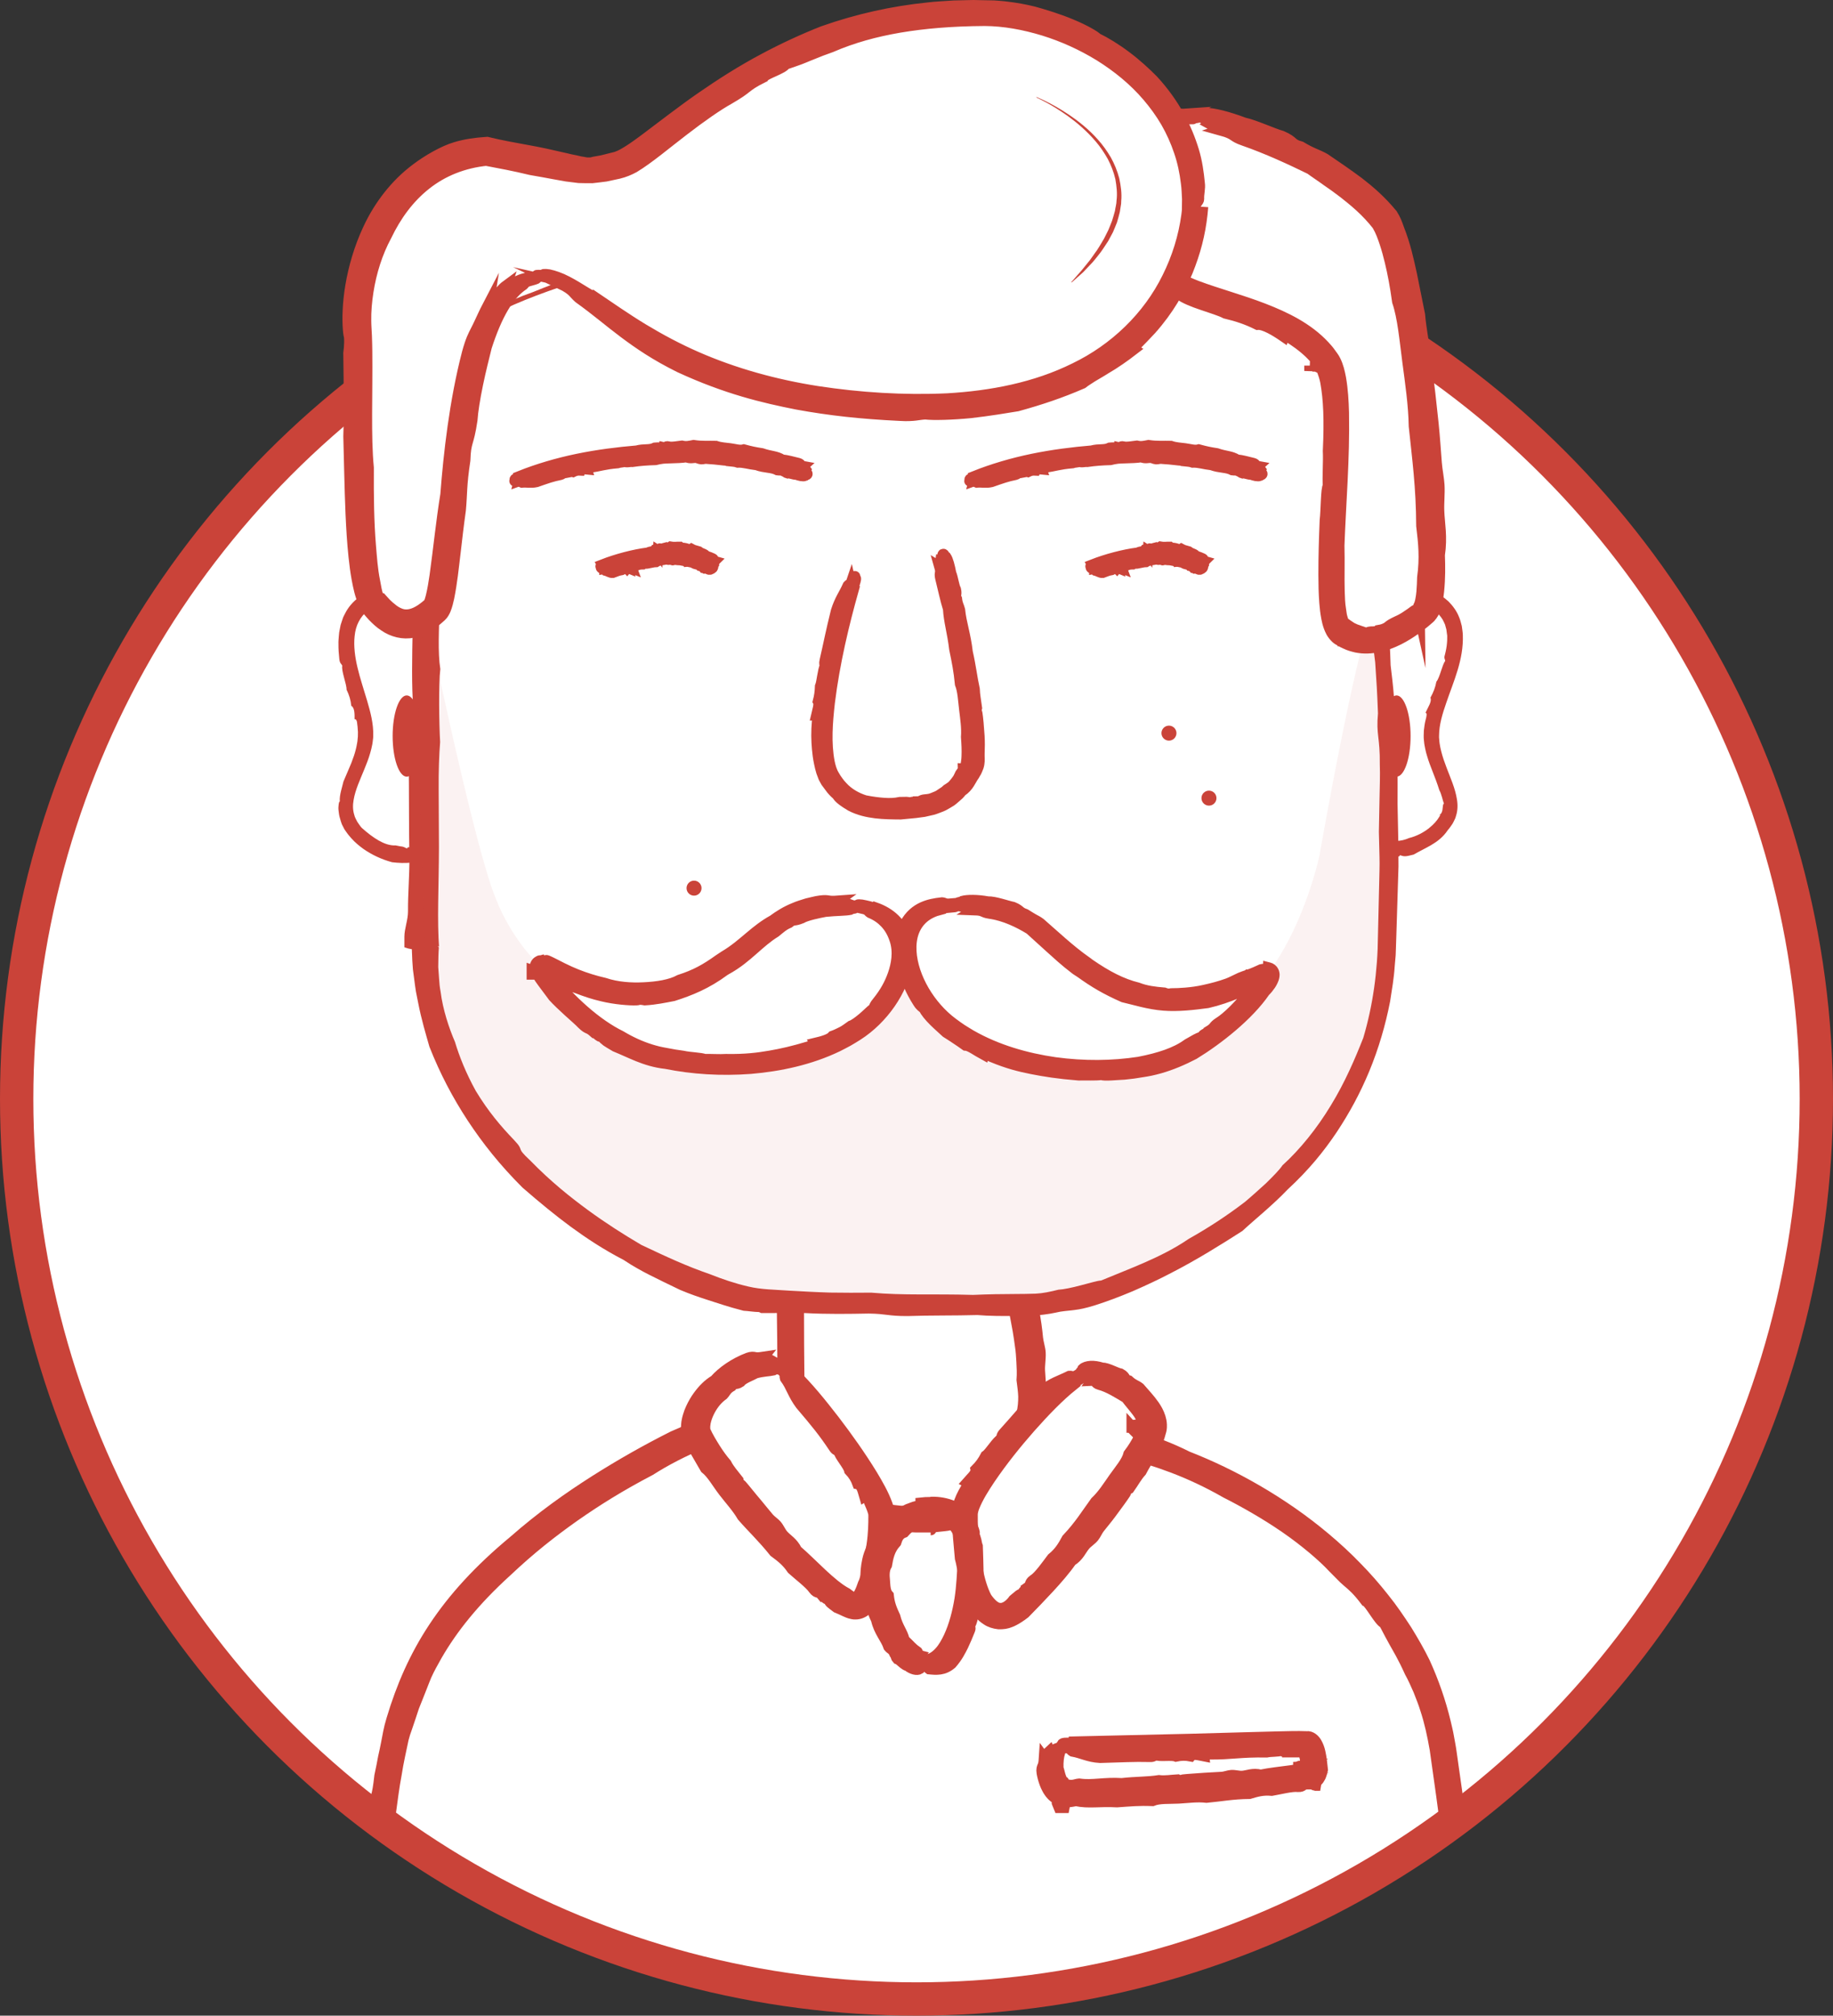 <?xml version="1.0" encoding="utf-8"?>
<!-- Generator: Adobe Illustrator 16.0.0, SVG Export Plug-In . SVG Version: 6.00 Build 0)  -->
<!DOCTYPE svg PUBLIC "-//W3C//DTD SVG 1.1//EN" "http://www.w3.org/Graphics/SVG/1.1/DTD/svg11.dtd">
<svg version="1.1" id="Layer_1" xmlns="http://www.w3.org/2000/svg" xmlns:xlink="http://www.w3.org/1999/xlink" x="0px" y="0px"
	 width="165px" height="181.404px" viewBox="0 0 165 181.404" enable-background="new 0 0 165 181.404" xml:space="preserve">
<rect x="0" y="0" width="165" height="181.404" fill="#333333" stroke="none"/>
<g>
	<g>
		<circle fill="#FFFFFF" stroke="#CA4339" stroke-width="3" stroke-miterlimit="10" cx="82.5" cy="98.904" r="81"/>
	</g>
	<g>
		<defs>
			<circle id="SVGID_1_" cx="82.5" cy="98.904" r="81"/>
		</defs>
		<clipPath id="SVGID_2_">
			<use xlink:href="#SVGID_1_"  overflow="visible"/>
		</clipPath>
		<g clip-path="url(#SVGID_2_)">
			<g>
				<g>
					<path fill-rule="evenodd" clip-rule="evenodd" fill="#CA4339" d="M154.424,180.104c-0.422-0.093-1.738-0.05-1.365-0.263
						c-1.781,0.06-1.303-0.221-2.799-0.205c-2.77,0.057-5.783,0.064-8.1,0.207c-3.213-0.233-5.897-0.035-10.392-0.154
						c-3.395,0.064-5.545,0.113-9.012,0.03c-1.795,0.237-4.238,0.126-6.664,0.144c-2.289,0.018-4.787,0.11-7.105-0.022
						c-3.605,0.062-6.653,0.231-10.934,0.163c-1.918,0.164-3.479,0.286-5.722,0.158c-1.841,0.07-5.249,0.276-6.664,0.146
						c-1.441-0.081-0.958,0.208-2.397,0.127c-0.176,0.166-1.254-0.139-1.453,0.141c-1.117-0.186-0.98-0.131-2.818-0.122
						c-2.757,0.316-5.252,0.075-9.062,0.271c-18.243,0.002-41.151-0.218-59.118-0.545c-0.059,0.241-3.475-0.166-2.887,0.199
						c-1.477,0.062,1.34,0.098,0.893,0.258c0.967,0.037,0.896,0.229,1.348,0.344c2.45,0.229,3.89,0.613,6.946,0.752
						c5.79,0.077,8.425,0.062,12.753,0.188c0.925,0.038,0.961-0.096,1.453-0.141c0.93,0.199,4.078,0.062,5.16,0.238
						c1.344-0.074,2.477-0.057,3.779,0.056c0.664-0.253,2.135-0.05,3.307,0.05c-0.029-0.147,0.511-0.184,1.452-0.141
						c5.64,0.123,7.842-0.085,14.679,0.053c1.1-0.068,2.86-0.01,3.815-0.105c0.312,0.187,2.642,0.07,3.761,0.137
						c3.975-0.02,7.693-0.088,11.861-0.07c4.543-0.274,10.996-0.18,15.729-0.417c1.979,0.224,3.363-0.001,4.742-0.011
						c0.943-0.006,1.88,0.128,2.816,0.123c0.663-0.004,1.643-0.12,2.396-0.127c1.475-0.006,2.767-0.012,4.27-0.019
						c2.246-0.03,4.623-0.045,5.704-0.078c0.358-0.011,0.369-0.067,0.489-0.073c0.205-0.01,0.436,0.013,0.615,0.039
						c0.179,0.026,0.312,0.055,0.312,0.055c1.745-0.015,3.191-0.092,4.742-0.011c2.906-0.132,5.816-0.065,9.516-0.185
						c4.516,0.132,7.469-0.166,10.901-0.001c0.996-0.032,1.391-0.181,2.867-0.12c1.156-0.182,0.854,0.133,2.346,0.115
						c0.955-0.152,3.195-0.058,4.305-0.181c1.844,0.02,3.463-0.003,4.303-0.179c0.119-0.062,0.049-0.16,0.508-0.155
						C156.904,180.551,154.057,180.441,154.424,180.104z M128.583,181.265c-0.234-0.044,0.365-0.097,0.49-0.073
						C129.308,181.236,128.71,181.289,128.583,181.265z"/>
				</g>
			</g>
			<g>
				<g>
					<path fill-rule="evenodd" clip-rule="evenodd" fill="#CA4339" stroke="#CA4339" stroke-miterlimit="10" d="M34.183,178.021
						c0.029-0.375,0.013-1.146,0.021-1.742c0.017-0.596,0.05-1.016,0.163-0.686c-0.094-3.162,0.195-2.311,0.234-4.955
						c0.061-2.447,0.25-4.994,0.531-7.427c0.168-1.21,0.311-2.401,0.527-3.526c0.173-1.135,0.424-2.195,0.63-3.193
						c0.048-0.169,0.097-0.337,0.144-0.505l0.168-0.483c0.108-0.322,0.217-0.64,0.324-0.956c0.104-0.318,0.209-0.634,0.313-0.949
						l0.386-0.966c0.127-0.322,0.254-0.646,0.383-0.971l0.094-0.243l0.049-0.123l0.012-0.03l-0.121-0.008
						c0.016-0.036-0.137,0.046-0.137,0.036v-0.003l0.13-0.015l0.089-0.056l0.242-0.452c0.27-0.61,0.616-1.206,0.955-1.815
						c1.398-2.418,3.361-4.893,6.269-7.535c2.158-2.039,4.089-3.547,6.096-4.967c2.014-1.408,4.123-2.732,6.832-4.148
						c1.334-0.852,3.005-1.734,4.83-2.475c0.231-0.096,0.453-0.178,0.667-0.254c0.102-0.04,0.239-0.079,0.36-0.119l0.215-0.066
						l0.177-0.052c0.235-0.069,0.474-0.139,0.712-0.208c0.237-0.072,0.477-0.144,0.733-0.188c0.507-0.098,1.009-0.22,1.527-0.305
						c0.522-0.078,1.046-0.157,1.569-0.236c3.981-0.5,8.443-0.681,12.547-0.379c3.2,0.089,6.153,0.291,9.234,0.651
						c0.387,0.046,0.773,0.091,1.164,0.137c0.389,0.058,0.78,0.117,1.176,0.176c0.793,0.115,1.598,0.241,2.416,0.409
						c0.41,0.08,0.826,0.16,1.248,0.241c0.42,0.087,0.832,0.195,1.26,0.296c0.426,0.104,0.854,0.201,1.295,0.318
						c0.445,0.131,0.896,0.267,1.355,0.404c1.628,0.383,3.109,0.857,4.613,1.425c1.504,0.577,3.043,1.278,4.764,2.263
						c1.451,0.729,3.483,1.863,5.318,3.129c1.836,1.266,3.457,2.668,4.305,3.588c0.447,0.453,0.742,0.756,0.969,0.977
						c0.229,0.221,0.4,0.35,0.559,0.49c0.312,0.286,0.658,0.547,1.428,1.564c0.348,0.129,1.229,1.843,1.646,1.983
						c0.248,0.431,0.395,0.759,0.547,1.026c0.146,0.268,0.27,0.492,0.412,0.752c0.285,0.52,0.695,1.154,1.365,2.631
						c0.301,0.532,0.533,1.088,0.781,1.637c0.219,0.561,0.447,1.117,0.623,1.696c0.381,1.152,0.637,2.335,0.861,3.62
						c0.35,2.549,0.779,5.346,1.172,8.732c0.051,0.564,0.125,1.129,0.158,1.7c0.037,0.571,0.074,1.146,0.111,1.727
						c0.035,0.58,0.072,1.165,0.111,1.757c0.031,0.592,0.037,1.191,0.059,1.797c0.016,0.607,0.031,1.221,0.047,1.844
						c-0.006,0.623-0.008,1.255-0.014,1.897c-0.018,1.281-0.072,2.61-0.203,3.97c0.049-0.042,0.105-0.094,0.164-0.146
						c-29.18-0.049-63.502-0.252-91.248-0.533c-0.105,0.241-6.23-0.166-5.176,0.199c-2.648,0.062,2.402,0.098,1.6,0.258
						c1.732,0.037,1.607,0.229,2.416,0.344c4.394,0.229,6.975,0.613,12.455,0.752c10.383,0.077,15.104,0.062,22.867,0.188
						c1.656,0.038,1.721-0.096,2.604-0.141c1.668,0.199,7.312,0.062,9.254,0.238c2.408-0.074,4.438-0.057,6.776,0.056
						c1.19-0.253,3.827-0.05,5.929,0.05c-0.055-0.147,0.914-0.184,2.602-0.141c10.111,0.123,14.06-0.085,26.32,0.053
						c1.01-0.035,2.328-0.037,3.602-0.043l1.01-0.005l0.094-0.972c0.131-1.307,0.148-2.479,0.137-3.339
						c0.105-0.282,0.125-1.483,0.133-2.87c-0.047-1.38-0.072-2.948-0.113-3.961c-0.123-1.796-0.221-3.566-0.432-5.312
						c-0.094-0.875-0.184-1.748-0.277-2.62c-0.109-0.87-0.242-1.737-0.363-2.608c-0.123-0.87-0.246-1.744-0.371-2.623l-0.049-0.33
						l-0.062-0.354l-0.119-0.652c-0.07-0.427-0.188-0.895-0.295-1.355c-0.441-1.826-1.055-3.609-1.863-5.381
						c-0.465-0.951-1.021-1.914-1.625-2.895c-0.631-0.963-1.295-1.955-2.062-2.899c-0.754-0.956-1.572-1.894-2.455-2.789
						c-0.871-0.905-1.812-1.765-2.783-2.584c-3.892-3.283-8.409-5.776-12.412-7.335c-1.611-0.809-3.057-1.331-4.389-1.735
						c-0.705-0.211-1.309-0.347-1.934-0.513c-0.606-0.171-1.239-0.285-1.85-0.435l-1.252-0.312l-1.244-0.288
						c-0.412-0.097-0.828-0.198-1.242-0.286c-0.417-0.079-0.836-0.153-1.254-0.22c-1.185-0.204-2.957-0.306-4.311-0.461
						c-2.648-0.272-4.973-0.457-7.682-0.55c-4.053-0.148-8.347,0.053-10.294,0.255c-0.646,0.075-0.658,0.136-0.875,0.163
						c-0.369,0.049-0.786,0.066-1.112,0.074c-0.164,0.002-0.305,0.009-0.404,0.014c-0.102,0.004-0.162,0.008-0.166,0.008
						c-0.784,0.129-1.537,0.214-2.262,0.396c-0.363,0.081-0.721,0.16-1.073,0.237c-0.351,0.107-0.698,0.213-1.042,0.316
						l-0.494,0.151c-0.167,0.057-0.322,0.1-0.496,0.165c-0.348,0.123-0.67,0.25-0.994,0.378c-0.645,0.262-1.281,0.535-1.926,0.816
						c-2.354,1.184-4.642,2.473-7.012,3.973c-2.365,1.504-4.812,3.23-7.326,5.436c-6.275,5.207-9.211,10.149-10.981,16.061
						c-0.269,0.869-0.349,1.494-0.496,2.217c-0.071,0.361-0.152,0.748-0.256,1.205c-0.083,0.463-0.188,0.995-0.329,1.646
						c-0.117,1.038-0.186,1.413-0.311,1.86c-0.061,0.223-0.129,0.465-0.205,0.816c-0.078,0.354-0.167,0.816-0.229,1.486
						c-0.097,1.723-0.447,5.738-0.345,7.738c-0.098,3.312,0.056,6.23,0.335,7.719c0.076,0.21,0.161,0.076,0.22,0.896
						c0.206,1.061,0.215,0.324,0.247-0.599C33.937,178.812,34.001,177.703,34.183,178.021z M48.938,136.584
						c0.364-0.221-0.465,0.474-0.657,0.597C47.919,137.404,48.739,136.701,48.938,136.584z"/>
				</g>
			</g>
			<g>
				<path fill="#FFFFFF" d="M71.101,111.354c0,0,0.149,8.401,0.45,14.251c0.3,5.85,2.249,10.35,10.649,10.649
					s10.35-4.95,10.65-10.649c0.301-5.701-1.049-10.35-1.049-10.35L72.3,109.104L71.101,111.354z"/>
			</g>
			<g>
				<g>
					<path fill-rule="evenodd" clip-rule="evenodd" fill="#CA4339" stroke="#CA4339" stroke-miterlimit="10" d="M72.194,110.95
						c0.192-0.161,0.496-0.824,0.588-0.542c0.243-0.533,0.386-0.621,0.539-0.759c-0.442,0.181-0.906,0.37-1.369,0.56
						c0.111,0.086,0.246,0.174,0.57,0.269c1.477,0.407,3.068,0.901,4.334,1.15c1.623,0.757,3.1,1.014,5.435,1.875
						c1.81,0.505,2.957,0.815,4.761,1.472c1.018,0.071,2.272,0.583,3.558,0.97c0.292,0.085,0.591,0.173,0.894,0.259
						c-0.217-0.221-0.437-0.445-0.656-0.67c0.27,0.87,0.486,1.885,0.549,2.822c0.088,0.479,0.172,0.937,0.258,1.393
						c0.082,0.455,0.137,0.912,0.205,1.379c0.076,0.471,0.103,0.941,0.131,1.442c0.027,0.501,0.057,1.023,0.012,1.624
						c0.068,0.521,0.139,1.039,0.153,1.492c0.002,0.491-0.032,1.006-0.174,1.592c-0.005,0.248-0.03,0.543-0.06,0.863
						c-0.014,0.159-0.03,0.326-0.045,0.493l-0.08,0.497c-0.047,0.334-0.129,0.65-0.22,0.926c-0.081,0.279-0.175,0.515-0.283,0.669
						c-0.364,0.66,0.011,0.557-0.425,1.187c0.045,0.079-0.051,0.217-0.166,0.342c-0.112,0.124-0.211,0.256-0.128,0.381
						c-0.248,0.187-0.336,0.277-0.466,0.397c-0.131,0.118-0.246,0.312-0.591,0.644c-0.108,0.144-0.226,0.284-0.347,0.42
						c-0.061,0.066-0.121,0.137-0.188,0.197l-0.217,0.163c-0.289,0.218-0.592,0.435-0.952,0.581
						c-0.175,0.084-0.354,0.17-0.538,0.256c-0.195,0.066-0.396,0.133-0.604,0.203c-0.407,0.168-0.869,0.261-1.369,0.414
						c-0.304,0.076-0.618,0.08-0.932,0.117c-0.314,0.023-0.623,0.077-0.953,0.064c-0.324,0-0.65,0.002-0.979,0.002
						c-0.317,0.013-0.651-0.038-0.978-0.055c-1.317-0.084-2.66-0.316-3.932-0.785c-1.271-0.463-2.466-1.201-3.357-2.236
						c-0.907-1.026-1.463-2.327-1.785-3.668c-0.324-1.348-0.439-2.74-0.467-4.129c-0.012-1.406-0.025-2.799-0.037-4.172
						c-0.009-2.742-0.018-5.398-0.025-7.884c-0.242-0.024,0.105-1.927-0.25-1.589c-0.087-0.814-0.074,0.744-0.241,0.503
						c-0.021,0.534-0.215,0.503-0.321,0.756c-0.188,1.362-0.545,2.171-0.629,3.865c0.023,3.204,0.085,4.658,0.035,7.056
						c-0.023,0.513,0.111,0.527,0.166,0.799c-0.047,0.129-0.883,0.335-0.893,0.581c-0.004,0.123-0.822,0.255-0.822,0.394v0.104
						l0.82,0.145l0.417,0.213c0.012,0.288,0.229,0.58,0.239,0.837c0.017,0.272,0.121,0.511,0.098,0.677
						c0.172,0.785,0.322,1.428,0.412,2.22c0.161,0.163,0.295,0.464,0.382,0.818c0.046,0.177,0.082,0.368,0.13,0.558
						c0.052,0.19,0.11,0.381,0.158,0.558c0.133-0.079,0.272,0.218,0.541,0.745c0.833,1.568,1.851,2.44,2.968,3.126
						c1.138,0.673,2.45,1.206,4.436,1.613c0.328,0.013,0.746,0.079,1.152,0.12c0.405,0.023,0.801,0.042,1.079,0.012
						c0.044,0.051,0.159,0.086,0.321,0.114l0.062,0.01l0.033,0.005l0.082,0.003c0.043,0.002,0.09,0.004,0.137,0.007
						c0.095,0,0.197,0.002,0.301,0.004c0.43-0.007,0.879,0.001,1.229,0.002c0.307-0.031,0.61-0.063,0.912-0.096
						c0.152-0.018,0.303-0.029,0.451-0.053l0.436-0.093l0.866-0.189l0.854-0.29c1.125-0.428,2.256-1.028,3.221-1.953
						c0.234-0.277,0.457-0.587,0.701-0.891c0.209-0.326,0.427-0.665,0.631-1.015c0.373-0.72,0.715-1.487,0.938-2.28
						c0.477-1.578,0.642-3.195,0.612-4.54c0.038-0.149,0.068-0.25,0.093-0.427c0.018-0.127,0.028-0.25,0.036-0.368
						c0.015-0.237,0.012-0.46,0-0.671c-0.027-0.426-0.053-0.812-0.078-1.193c-0.027-0.537,0.086-1.074,0.058-1.612
						c-0.016-0.382-0.198-0.918-0.239-1.341c-0.077-0.826-0.186-1.547-0.324-2.383c-0.221-1.162-0.506-2.365-0.695-2.934
						l-0.107-0.321l-0.284-0.08c-0.125-0.034-0.165-0.047-0.204-0.058c-0.193-0.05-0.217,0.004-0.281-0.01
						c-0.223-0.05-0.461-0.246-0.461-0.246c-0.924-0.276-1.71-0.443-2.504-0.777c-1.572-0.358-3.088-0.906-5.074-1.408
						c-2.342-0.877-3.988-1.084-5.75-1.812c-0.535-0.133-0.787-0.058-1.549-0.361c-0.664-0.02-0.408-0.27-1.201-0.5
						c-0.55-0.015-1.702-0.477-2.324-0.545c-0.089-0.029-0.177-0.058-0.262-0.086l-0.181-0.061l-0.093,0.172
						c-0.435,0.793-0.77,1.496-0.828,1.941c0.023,0.088,0.129,0.1,0.004,0.321C71.155,111.951,71.992,110.613,72.194,110.95z
						 M84.444,112.531c0.109,0.081-0.221,0.031-0.281-0.012C84.053,112.438,84.385,112.486,84.444,112.531z"/>
				</g>
			</g>
			<g>
				<path fill="#FFFFFF" d="M69.899,123.355c2.25,1.049,9.9,10.649,9.9,12.899s-0.6,9.45-3.15,8.7
					c-2.549-0.75-13.35-13.801-13.648-16.35C62.7,126.055,67.649,122.305,69.899,123.355z"/>
			</g>
			<g>
				<g>
					<path fill-rule="evenodd" clip-rule="evenodd" fill="#CA4339" stroke="#CA4339" stroke-miterlimit="10" d="M69.406,122.426
						c-0.105-0.065-0.325-0.085-0.495-0.111c-0.166-0.02-0.29-0.053-0.203-0.165c-0.449,0.068-0.602,0.06-0.756,0.028
						c-0.151-0.028-0.289-0.062-0.627,0.057c-1.223,0.469-2.305,1.227-2.975,1.991c-0.602,0.367-1.064,0.839-1.504,1.446
						c-0.219,0.305-0.427,0.653-0.623,1.075c-0.098,0.21-0.19,0.444-0.266,0.711c-0.043,0.128-0.072,0.274-0.102,0.424
						c-0.033,0.137-0.047,0.376-0.057,0.554c0.012,0.109,0.022,0.215,0.033,0.318c0.027,0.133,0.059,0.264,0.092,0.389
						c0.07,0.216,0.143,0.39,0.217,0.553c0.146,0.312,0.293,0.573,0.437,0.836c0.286,0.493,0.573,0.989,0.93,1.605
						c0.595,0.472,1.057,1.324,1.642,2.086c0.549,0.719,1.221,1.439,1.684,2.235c0.934,1.07,1.822,1.884,2.872,3.197
						c0.616,0.461,1.116,0.831,1.616,1.567c0.539,0.488,1.615,1.307,1.926,1.785c0.35,0.457,0.411,0.117,0.771,0.564
						c0.16-0.074,0.273,0.438,0.52,0.281c0.21,0.43,0.2,0.359,0.788,0.811c0.135,0.058,0.266,0.113,0.394,0.168
						c0.124,0.057,0.253,0.121,0.397,0.184c0.143,0.07,0.269,0.111,0.395,0.156c0.176,0.051,0.318,0.082,0.495,0.077
						c0.343,0.005,0.698-0.143,0.961-0.386c0.265-0.241,0.46-0.557,0.599-0.915c0.428-0.812,0.672-1.712,0.875-2.634
						c0.199-0.922,0.336-1.877,0.439-2.848c0.049-0.486,0.091-0.977,0.118-1.471c0.013-0.248,0.024-0.5,0.028-0.749
						c-0.008-0.296-0.08-0.552-0.162-0.8c-0.348-0.978-0.859-1.846-1.375-2.711c-1.053-1.715-2.215-3.348-3.395-4.892
						c-1.193-1.542-2.367-3.001-3.688-4.274c-0.092,0.084-0.326-0.18-0.587-0.401c-0.126-0.112-0.302-0.231-0.397-0.272
						c-0.09-0.028-0.146-0.01-0.139,0.099c-0.266-0.11-0.164-0.026-0.022,0.091c0.149,0.127,0.347,0.327,0.217,0.334
						c0.297,0.266,0.151,0.396,0.214,0.598c0.574,0.784,0.684,1.443,1.38,2.379c1.431,1.679,2.072,2.468,2.993,3.846
						c0.186,0.303,0.3,0.232,0.449,0.355c0.06,0.4,0.877,1.292,0.964,1.731c0.353,0.374,0.577,0.741,0.748,1.213
						c0.347,0.073,0.469,0.651,0.592,1.068c0.118-0.083,0.257,0.074,0.374,0.392c0.205,0.454,0.364,0.848,0.432,1.104
						c0.012,0.053,0.035,0.128,0.028,0.128c0,0.015,0.009,0.002,0.009,0.039l0.002,0.154c-0.001,0.19-0.002,0.379-0.004,0.572
						c-0.018,0.781-0.057,1.641-0.307,2.889c0.01,0.416-0.164,1.043-0.147,1.401c-0.2,0.074-0.291,0.913-0.487,1.245
						c-0.105,0.316-0.222,0.617-0.352,0.858c-0.123,0.243-0.277,0.425-0.336,0.462c-0.032,0.036-0.023,0.008-0.018,0.027
						c0.006-0.007-0.033,0.009-0.063-0.012l-0.136-0.053c-0.043-0.018-0.039-0.027-0.062-0.04c-0.041-0.03-0.048-0.022-0.124-0.076
						c-0.133-0.092-0.269-0.181-0.412-0.299c-0.713-0.371-1.514-1.062-2.283-1.779c-0.773-0.722-1.529-1.485-2.227-2.085
						c-0.343-0.716-0.861-0.969-1.215-1.367c-0.241-0.271-0.375-0.633-0.609-0.907c-0.168-0.191-0.498-0.407-0.688-0.629
						c-0.374-0.431-0.674-0.828-1.05-1.271c-0.564-0.658-1.129-1.381-1.407-1.693c-0.091-0.104-0.14-0.074-0.172-0.107
						c-0.11-0.115-0.136-0.344-0.136-0.344c-0.411-0.531-0.797-0.941-1.067-1.477c-0.365-0.424-0.692-0.879-1.007-1.377
						c-0.309-0.494-0.646-1.043-0.9-1.615c-0.003-0.078-0.027-0.172-0.023-0.225c-0.002-0.105-0.004-0.215,0.009-0.271
						c0.009-0.131,0.048-0.311,0.088-0.459c0.085-0.309,0.212-0.603,0.357-0.879c0.294-0.548,0.675-1.029,1.196-1.403
						c0.25-0.271,0.27-0.487,0.754-0.772c0.254-0.398,0.336-0.081,0.795-0.381c0.23-0.322,1.027-0.593,1.388-0.804
						c0.671-0.183,1.229-0.183,1.575-0.261c0.059-0.043,0.062-0.158,0.238-0.082c0.275-0.011,0.165-0.146-0.04-0.325
						C69.591,122.725,69.296,122.582,69.406,122.426z M63.679,129.381c-0.005,0.099-0.143-0.08-0.141-0.133
						C63.545,129.15,63.683,129.328,63.679,129.381z"/>
				</g>
			</g>
			<g>
				<path fill="#FFFFFF" d="M97.187,123.355c-2.25,1.049-9.899,10.649-9.899,12.899s0.599,9.45,3.149,8.7
					s13.352-13.801,13.652-16.35C104.388,126.055,99.437,122.305,97.187,123.355z"/>
			</g>
			<g>
				<g>
					<path fill-rule="evenodd" clip-rule="evenodd" fill="#CA4339" stroke="#CA4339" stroke-miterlimit="10" d="M97.872,123.965
						c0.107,0.065,0.477,0.046,0.359,0.256c0.242-0.012,0.336,0.072,0.402,0.148c0.068,0.076,0.121,0.16,0.338,0.221
						c0.829,0.212,1.723,0.791,2.41,1.201c0.34,0.451,0.671,0.816,0.985,1.232c0.157,0.209,0.298,0.433,0.404,0.67
						c0.056,0.119,0.097,0.241,0.12,0.357c0.018,0.061-0.486,0.115-0.482,0.172c0.01,0.066-0.506,0.042-0.506,0.082v0.123v0.061
						v0.029v0.015v0.009c0,0.055,1.143,1.127,1.116,1.127h-0.005h-0.01l-0.525-0.596l-0.576-0.632v0.02l0.504,0.017l0.25,0.021
						c-0.002,0.011,0.126,0.022,0.126,0.035c-0.016,0.073,0.021,0.177-0.016,0.276c-0.077,0.213-0.146,0.432-0.257,0.65
						c-0.232,0.44-0.493,0.882-0.886,1.402c-0.174,0.695-0.793,1.398-1.329,2.154c-0.504,0.716-1.015,1.535-1.672,2.149
						c-0.816,1.122-1.43,2.14-2.565,3.339c-0.358,0.664-0.671,1.195-1.345,1.748c-0.428,0.567-1.189,1.657-1.672,1.941
						c-0.451,0.327-0.117,0.408-0.576,0.727c0.064,0.172-0.445,0.22-0.316,0.479c-0.443,0.141-0.364,0.154-0.9,0.586
						c-0.077,0.112-0.162,0.21-0.252,0.298c-0.091,0.095-0.182,0.174-0.273,0.235c-0.082,0.071-0.202,0.13-0.328,0.183
						c-0.08,0.028-0.211,0.067-0.315,0.06c-0.446,0.018-0.868-0.376-1.286-0.959c-0.402-0.76-0.641-1.646-0.826-2.553
						c-0.182-0.908-0.299-1.854-0.375-2.816c-0.037-0.481-0.062-0.967-0.076-1.453c-0.003-0.244-0.006-0.485-0.001-0.729
						c0.015-0.198,0.075-0.422,0.159-0.642c0.352-0.881,0.893-1.725,1.438-2.542c1.111-1.633,2.355-3.18,3.619-4.616
						c1.266-1.424,2.562-2.781,3.863-3.818c-0.07-0.094,0.202-0.279,0.438-0.418c0.117-0.072,0.191-0.105,0.25-0.167
						c0.072-0.06,0.088-0.116-0.006-0.169c0.238-0.165,0.111-0.123-0.064-0.07c-0.162,0.053-0.34,0.121-0.327,0.016
						c-0.308,0.18-0.411,0.017-0.617,0.039c-0.882,0.443-1.562,0.586-2.499,1.373c-1.609,1.646-2.236,2.468-3.393,3.737
						c-0.254,0.267-0.155,0.359-0.236,0.541c-0.385,0.171-1.01,1.259-1.396,1.515c-0.248,0.48-0.51,0.846-0.891,1.227
						c0.067,0.359-0.416,0.752-0.743,1.128c0.136,0.063,0.053,0.267-0.167,0.599c-0.301,0.518-0.531,0.974-0.689,1.548
						c-0.035,0.156-0.075,0.284-0.09,0.493c-0.006,0.088-0.016,0.205-0.014,0.27l0.004,0.152c0.006,0.219,0.018,0.439,0.031,0.649
						c0.061,0.856,0.136,1.753,0.264,3.137c0.133,0.43,0.203,1.15,0.385,1.517c-0.163,0.166,0.188,1.086,0.296,1.57
						c0.151,0.412,0.321,0.818,0.569,1.234c0.252,0.408,0.557,0.855,1.143,1.226c0.275,0.188,0.664,0.312,1.045,0.352
						c0.387,0.014,0.738-0.035,1.064-0.175c0.121-0.036,0.519-0.247,0.714-0.377c0.194-0.129,0.392-0.262,0.563-0.397
						c0.691-0.703,1.447-1.483,2.196-2.294c0.747-0.809,1.468-1.641,2.001-2.41c0.684-0.431,0.871-0.99,1.216-1.404
						c0.235-0.284,0.578-0.477,0.809-0.762c0.165-0.201,0.321-0.57,0.503-0.803c0.356-0.455,0.688-0.839,1.037-1.312
						c0.525-0.705,1.076-1.458,1.305-1.816c0.073-0.119,0.031-0.156,0.054-0.199c0.079-0.141,0.292-0.235,0.292-0.235
						c0.396-0.559,0.66-1.067,1.074-1.524c0.266-0.513,0.572-0.994,0.877-1.534c0.301-0.545,0.635-1.107,0.836-1.901
						c0.037-0.138,0.082-0.25,0.098-0.408c0.01-0.102,0.022-0.199,0.014-0.345c-0.009-0.272-0.06-0.475-0.123-0.686
						c-0.13-0.411-0.325-0.745-0.529-1.044c-0.412-0.598-0.866-1.055-1.32-1.589c-0.321-0.25-0.532-0.241-0.97-0.642
						c-0.481-0.114-0.198-0.312-0.729-0.613c-0.4-0.072-1.187-0.545-1.67-0.537c-0.357-0.111-0.714-0.172-1.025-0.153
						c-0.309,0.022-0.564,0.106-0.701,0.24c-0.025,0.073,0.021,0.149-0.135,0.207c-0.16,0.18,0.025,0.197,0.197,0.235
						C97.716,123.696,97.902,123.791,97.872,123.965z M104.104,129.715c-0.08,0.068-0.027-0.178,0.016-0.215
						C104.2,129.43,104.147,129.676,104.104,129.715z"/>
				</g>
			</g>
			<g>
				<g>
					<path fill-rule="evenodd" clip-rule="evenodd" fill="#CA4339" stroke="#CA4339" stroke-miterlimit="10" d="M94.491,157.578
						c-0.234,0.202-0.312,0.877-0.482,0.652c-0.029,0.448-0.066,0.58-0.132,0.723c-0.051,0.131-0.124,0.26-0.068,0.598
						c0.053,0.312,0.139,0.622,0.255,0.943c0.062,0.16,0.129,0.322,0.227,0.498c0.039,0.08,0.1,0.176,0.167,0.271l0.099,0.137
						c0.044,0.058,0.133,0.153,0.205,0.221c0.08,0.073,0.162,0.14,0.246,0.198c0.061,0.04,0.064,0.035,0.1,0.055l0.038,0.022
						l0.021,0.009l0.006,0.342l0.172,0.422h0.002h0.004h0.008l0.035-0.326c0.096,0.025,0.192,0.175,0.289,0.188l0.07,0.138h0.029
						l0.057-0.295l0.114-0.146c0.079,0.002,0.146-0.073,0.206-0.077c0.256-0.01,0.481-0.07,0.693-0.103
						c1.157,0.244,2.108,0.019,3.703,0.109c1.201-0.086,1.961-0.162,3.188-0.113c0.63-0.254,1.496-0.178,2.353-0.223
						c0.809-0.046,1.689-0.172,2.514-0.073c1.272-0.115,2.341-0.332,3.858-0.345c0.67-0.2,1.213-0.357,2.015-0.282
						c0.648-0.111,1.837-0.413,2.355-0.342c0.528,0.022,0.316-0.241,0.851-0.237c0.026-0.09,0.121-0.064,0.275-0.077
						c0.162-0.018,0.336,0.137,0.287,0c0.028,0.001,0.053,0.203,0.078,0.203h0.018h0.008h0.002h0.053h0.006l0.04-0.237
						c0.051-0.023,0.095-0.158,0.136-0.184c0.088-0.05,0.129-0.161,0.181-0.228c0.051-0.068,0.099-0.178,0.136-0.289
						c0.051-0.114,0.082-0.267,0.127-0.457c-0.062-0.583-0.107-1.059-0.227-1.593c-0.061-0.264-0.15-0.542-0.311-0.82
						c-0.141-0.258-0.486-0.622-0.893-0.556c-0.846-0.037-1.652-0.002-2.51,0.014c-0.85,0.022-1.72,0.045-2.601,0.068
						c-1.761,0.049-3.573,0.1-5.384,0.149c-3.623,0.083-7.234,0.167-10.414,0.239c-0.002,0.121-0.328,0.108-0.625,0.11
						c-0.305-0.001-0.537,0.028-0.41,0.193c-0.506,0.126,0.484,0.033,0.355,0.216c0.354,0.006,0.352,0.199,0.521,0.299
						c0.876,0.158,1.408,0.506,2.49,0.572c2.039-0.055,2.965-0.125,4.494-0.087c0.326,0.02,0.332-0.114,0.502-0.169
						c0.338,0.179,1.438-0.018,1.828,0.137c0.471-0.098,0.869-0.105,1.333-0.016c0.22-0.264,0.749-0.088,1.165-0.01
						c-0.018-0.146,0.171-0.193,0.505-0.168c1.988,0.027,2.755-0.222,5.161-0.179c0.383-0.083,1.002-0.046,1.334-0.153
						c0.114,0.184,0.923,0.047,1.309,0.107c0.166-0.004,0.33-0.008,0.493-0.01l0.123,0.023l0.062,0.025h0.025
						c0.027,0,0.054,0.006,0.084-0.002l0.022,0.002h-1.563v-0.041c0-0.024,1.732,0.041,1.398,0.041h0.002l0.007-0.061l0.015-0.026
						l0.029-0.003c0.029,0.012,0.104,0.029,0.098,0.031c-0.056-0.014-0.784-0.046-0.828-0.083c-0.018-0.014-0.721-0.056-0.721-0.053
						v0.194c0,0,1.237,0,1.242,0l0.078-0.059c0.018,0.018,0.067,0.009,0.087,0.054c0.176,0.336,0.286,0.962,0.186,1.341
						c0.014,0.104,0.007,0.175,0.038,0.174c0.01,0.001,0.027,0.235,0.047,0.235l0.02,0.255h-0.697v-0.622
						c0-0.179,0.432-0.001,0.496-0.04l-0.229,0.024l-0.268,0.016v0.015l0.336,0.043c-0.033,0.021,0.174,0.016,0.178,0.011
						c0-0.003,0.104-0.005,0.105-0.005c-0.004-0.002,0.085,0.002,0.013,0.017c-0.383,0.103-0.844,0.173-1.312,0.239
						c-0.952,0.129-1.917,0.229-2.738,0.398c-0.708-0.182-1.173,0.07-1.657,0.105c-0.33,0.021-0.664-0.096-0.992-0.074
						c-0.232,0.015-0.57,0.146-0.836,0.165c-0.518,0.028-0.97,0.054-1.498,0.083c-0.79,0.062-1.625,0.107-2.004,0.154
						c-0.127,0.016-0.129,0.072-0.172,0.08c-0.144,0.025-0.328-0.084-0.328-0.084c-0.615,0.035-1.121,0.131-1.67,0.065
						c-1.02,0.161-2.046,0.123-3.347,0.269c-1.591-0.103-2.63,0.211-3.834,0.039c-0.347,0.028-0.492,0.178-0.999,0.096
						c-0.098,0.039-0.164,0.047-0.215,0.039c-0.05-0.008-0.053,0.481-0.067,0.456l-0.003,0.511l0,0h-0.102l-0.857-0.836v-0.088
						V160.7l0.5-0.024l0.246-0.016l0.116-0.023l0.042-0.041c-0.017-0.027-0.003-0.056-0.025-0.084
						c0.005-0.062,0.049-0.029-0.019-0.13c-0.133-0.053-0.249-0.286-0.327-0.538c-0.084-0.251-0.125-0.523-0.201-0.701
						c-0.029-0.627,0.05-1.097,0.135-1.378c-0.005-0.037-0.023-0.07-0.027-0.109c-0.005-0.038,0.01-0.089,0.104-0.121
						c0.1-0.099,0.123-0.156,0.065-0.187c-0.051-0.025-0.2-0.035-0.352,0.014c-0.071,0.027-0.151,0.064-0.229,0.102
						c-0.071,0.038-0.124,0.078-0.185,0.109C94.635,157.635,94.536,157.67,94.491,157.578z M101.646,160.542
						c0.085,0.042-0.126,0.101-0.171,0.077C101.392,160.575,101.601,160.518,101.646,160.542z"/>
				</g>
			</g>
			<g>
				<g>
					<path fill-rule="evenodd" clip-rule="evenodd" fill="#CA4339" stroke="#CA4339" stroke-miterlimit="10" d="M82.82,149.322
						c-0.031-0.096-0.22-0.139-0.081-0.313c-0.248-0.06-0.042-0.275-0.223-0.384c-0.373-0.211-0.759-0.697-1.135-1.032
						c-0.146-0.694-0.592-1.126-0.833-2.105c-0.316-0.681-0.504-1.14-0.588-1.9c-0.321-0.333-0.308-0.898-0.348-1.38
						c-0.046-0.419-0.064-0.939,0.188-1.362c0.122-0.704,0.248-1.384,0.837-2.036c0.123-0.39,0.272-0.748,0.73-0.911
						c0.243-0.28,0.815-0.816,1.165-0.752c0.31-0.019,0.138-0.263,0.454-0.252c0.012-0.177,0.271,0.084,0.299-0.198
						c0.145,0.081,0.204,0.11,0.286,0.11c0.04,0,0.086-0.007,0.148-0.017c0.016-0.002,0.031,0.44,0.05,0.438
						c-0.002,0,0.043,0.441,0.004,0.441H83.8c0.038,0,0.082-0.446,0.131-0.446c0.146-0.071,0.304-0.354,0.453-0.354
						c0.148,0.006,0.304-0.097,0.455-0.054c0.293,0.107,0.603,0.17,0.955,0.418c0.356,0.367,0.575,0.851,0.702,1.394
						c0.13,0.543,0.18,1.111,0.183,1.701c0.004,0.591-0.024,1.186-0.07,1.793c-0.044,0.611-0.1,1.208-0.193,1.808
						c-0.196,1.191-0.502,2.369-0.978,3.396c-0.242,0.506-0.51,0.992-0.848,1.354c-0.32,0.365-0.723,0.62-1.027,0.675
						c0.016,0.061-0.005,0.087-0.044,0.102c-0.051,0.011-0.059,0.033-0.177,0.017c-0.191-0.017-0.36-0.019-0.281,0.165
						c-0.35,0.079,0.328,0.082,0.229,0.252c0.236,0.031,0.208,0.203,0.347,0.297c0.647,0.064,1.312,0.131,2.009-0.47
						c0.553-0.638,0.794-1.155,1.03-1.614c0.103-0.232,0.202-0.453,0.306-0.682c0.093-0.229,0.19-0.463,0.299-0.727
						c0.097-0.221-0.032-0.266-0.046-0.398c0.266-0.184,0.289-1.001,0.507-1.242c-0.01-0.351,0.034-0.631,0.194-0.948
						c-0.242-0.199,0.014-0.544,0.128-0.84c-0.148-0.003-0.176-0.144-0.118-0.38c0.097-0.678,0.097-1.163,0.086-1.693
						c-0.021-0.537-0.016-1.098-0.058-2.033c-0.057-0.146-0.09-0.342-0.128-0.531c-0.05-0.195-0.108-0.386-0.186-0.505
						c0.167-0.14-0.178-0.786-0.318-1.144c-0.342-0.585-0.884-1.105-1.53-1.412c-0.645-0.275-1.306-0.375-1.928-0.369l-0.132,0.023
						l-0.031,0.006l-0.387,0.003l-0.431,0.042v1.396h0.735l-0.002-0.715l-0.007-0.356l-0.053-0.163
						c-0.07,0.02-0.141-0.049-0.213-0.028c-0.156,0.046-0.271,0.016-0.487,0.081c-0.194,0.057-0.396,0.087-0.59,0.149
						c-0.182,0.072-0.364,0.132-0.548,0.204c-0.721,0.32-1.372,0.8-1.759,1.33c-0.562,0.208-0.631,0.672-0.837,0.969
						c-0.143,0.207-0.389,0.35-0.512,0.574c-0.077,0.164-0.104,0.445-0.169,0.635c-0.143,0.364-0.275,0.684-0.354,1.075
						c-0.126,0.579-0.178,1.224-0.143,1.501c0.013,0.1,0.072,0.104,0.078,0.138c0.021,0.116-0.09,0.255-0.09,0.255
						c0.042,0.459,0.174,0.808,0.16,1.205c0.266,0.691,0.373,1.409,0.787,2.234c0.251,1.105,0.84,1.639,1.119,2.454
						c0.162,0.196,0.336,0.198,0.494,0.534c0.325,0.119,0.01,0.256,0.272,0.539c0.267,0.089,0.613,0.564,0.935,0.625
						c0.372,0.297,0.83,0.416,1.062,0.268c0.039-0.058,0.039-0.16,0.141-0.141c0.142-0.095,0.047-0.193-0.031-0.305
						C82.809,149.627,82.747,149.475,82.82,149.322z M78.783,145.307c0.026-0.069,0.122,0.054,0.108,0.092
						C78.864,145.467,78.77,145.342,78.783,145.307z"/>
				</g>
			</g>
		</g>
	</g>
	<g>
		<path fill="#FFFFFF" d="M36.507,53.305c0,0-4.2-0.15-4.949,3.15c-0.752,3.301,1.949,7.05,1.799,9.9
			c-0.15,2.85-2.699,5.4-1.35,7.65s4.8,3.299,6.15,2.25c1.35-1.051,2.999-23.701,2.549-23.851
			C40.257,52.255,36.507,53.305,36.507,53.305z"/>
	</g>
	<g>
		<g>
			<path fill-rule="evenodd" clip-rule="evenodd" fill="#CA4339" d="M37.323,53.886c0.186,0.045,0.684-0.128,0.594,0.115
				c0.672-0.234,0.557,0.084,1.125-0.07c0.26-0.076,0.526-0.147,0.787-0.212l0.378-0.089l0.174-0.036l0.077-0.015
				c0.017-0.004,0.078-0.014,0.033-0.011c-0.021,0-0.045-0.005-0.066-0.014l-0.017-0.007l-0.005-0.002l0.007-0.07
				c0.005-0.046,0.011-0.101,0.019-0.142L40.536,53l0.109-0.332l0.026-0.083l0.007-0.021l-0.147-0.005
				c-0.004,0.027-0.128-0.262-0.128-0.137v0.006c0,0.008,0.143,0.015,0.137,0.022c-0.024,0.035,0.034,0.015-0.023,0.042
				c-0.121,0.061-0.215,0.097-0.348,0.107c-0.181,0.041-0.394,0.09-0.572,0.114c0.009,0.007,0.04,0.144,0.051,0.252
				c0.029,0.245,0.064,0.48,0.089,0.702c-0.26,1.256-0.115,2.345-0.346,4.14c-0.025,1.366-0.039,2.233-0.233,3.618
				c0.179,0.74-0.012,1.713-0.083,2.687c-0.065,0.919-0.072,1.931-0.301,2.845c-0.092,1.447-0.058,2.688-0.361,4.378
				c0.056,0.781,0.084,1.424-0.198,2.278c-0.03,0.363-0.063,0.887-0.141,1.367c-0.04,0.238-0.09,0.469-0.155,0.646
				c-0.033,0.086-0.068,0.155-0.1,0.198c0-0.006,0.002-0.012,0.006-0.016l0.008-0.006c-0.002,0,0.006-0.004-0.001,0.001l0.026,0.048
				c0.033,0.064,0.066,0.127,0.098,0.187l0.013,0.022l-0.282,0.006l-0.283,0.002v0.002c0-0.517,0.48,0.098,0.408,0.098H37.81
				l-0.01-0.176l-0.02-0.084c-0.175,0.067-0.217,0.088-0.269,0.162c-0.044,0.08-0.112,0.128-0.358,0.139
				c-0.045,0.174-0.438-0.106-0.512,0.157c-0.205-0.094-0.287-0.146-0.409-0.172c-0.121-0.018-0.278-0.034-0.613-0.107
				c-0.543,0.021-1.039-0.167-1.526-0.44c-0.487-0.28-0.98-0.648-1.531-1.144c-0.148-0.157-0.273-0.36-0.405-0.552
				c-0.088-0.188-0.22-0.387-0.264-0.604c-0.138-0.426-0.146-0.894-0.062-1.355c0.156-0.931,0.589-1.832,0.97-2.771
				c0.193-0.469,0.382-0.95,0.525-1.454c0.078-0.247,0.133-0.513,0.187-0.779c0.029-0.134,0.035-0.257,0.053-0.386l0.023-0.191
				c0.01-0.088,0.004-0.141,0.008-0.213c0.029-1.091-0.257-2.131-0.549-3.13c-0.295-1.003-0.629-1.983-0.861-2.962
				c-0.234-0.964-0.364-1.979-0.265-2.848c0.089-0.984,0.497-1.712,1.112-2.251c0.324-0.249,0.68-0.454,1.065-0.599
				c0.39-0.14,0.793-0.237,1.2-0.293c-0.013-0.119,0.314-0.137,0.605-0.139c0.296,0,0.54,0.011,0.436-0.171
				c0.262-0.031,0.143-0.056-0.024-0.09c-0.175-0.034-0.408-0.062-0.327-0.148c-0.379-0.003-0.376-0.195-0.574-0.282
				c-0.514-0.04-0.948-0.087-1.431-0.065c-0.479,0.019-1.022,0.118-1.663,0.522c-0.572,0.423-0.991,0.938-1.246,1.447
				c-0.064,0.127-0.133,0.25-0.188,0.375c-0.043,0.126-0.084,0.25-0.125,0.372l-0.059,0.181l-0.029,0.09l-0.014,0.045l-0.018,0.091
				c-0.02,0.099-0.037,0.195-0.057,0.291c-0.018,0.095-0.036,0.19-0.054,0.283l-0.032,0.351c-0.021,0.235-0.043,0.479-0.033,0.687
				c-0.006,0.438,0.026,0.879,0.078,1.359c0.044,0.407,0.174,0.398,0.267,0.594c-0.11,0.449,0.405,1.689,0.384,2.156
				c0.241,0.5,0.377,0.939,0.424,1.457c0.32,0.171,0.301,0.783,0.298,1.213c0.138-0.047,0.231,0.145,0.245,0.478
				c0.043,0.253,0.033,0.46,0.058,0.665c-0.013,0.182,0.008,0.387-0.017,0.518c-0.011,0.111-0.021,0.221-0.031,0.328
				c-0.012,0.105-0.031,0.16-0.043,0.242c-0.019,0.141-0.062,0.319-0.107,0.502c-0.09,0.361-0.219,0.746-0.398,1.2
				c-0.178,0.454-0.422,0.975-0.709,1.669c-0.102,0.468-0.385,1.264-0.326,1.779c-0.055,0.031-0.086,0.14-0.105,0.291
				c-0.018,0.151-0.039,0.34-0.007,0.559c0.024,0.217,0.05,0.445,0.12,0.657c0.061,0.214,0.113,0.414,0.176,0.562l0.195,0.382
				l0.023,0.048l0.058,0.086l0.043,0.061l0.085,0.122c0.066,0.088,0.097,0.146,0.191,0.257l0.262,0.309
				c0.35,0.387,0.696,0.67,1.081,0.951c0.77,0.531,1.612,0.935,2.583,1.197c0.551,0.063,1.166,0.109,1.855,0.014
				c0.342-0.043,0.713-0.148,1.083-0.324c0.091-0.037,0.185-0.109,0.274-0.165l0.136-0.091l0.067-0.047l0.004-0.004l0.086-0.074
				l0.004-0.005l0.009-0.009l0.018-0.021c0.009,0.011,0.281-0.358,0.272-0.393c0.055-0.105,0.088-0.194,0.121-0.28
				c0.232-0.666,0.318-1.219,0.408-1.781c0.083-0.555,0.134-1.085,0.152-1.573c0.346-0.769,0.199-1.361,0.265-1.919
				c0.045-0.381,0.226-0.742,0.267-1.121c0.029-0.27-0.039-0.678-0.011-0.983c0.054-0.597,0.126-1.116,0.171-1.726
				c0.064-0.91,0.143-1.871,0.148-2.311c0.004-0.146-0.053-0.154-0.055-0.204c-0.005-0.168,0.129-0.366,0.129-0.366
				c0.049-0.706,0.022-1.297,0.156-1.917c-0.035-1.185,0.123-2.355,0.104-3.86c0.251-1.819,0.021-3.029,0.225-4.42
				c-0.026-0.41-0.163-0.566-0.116-1.182c-0.051-0.12-0.072-0.204-0.075-0.275c-0.014-0.083,0.027-0.108-0.022-0.281
				c-0.025-0.048-0.071-0.098-0.121-0.13l-0.037-0.022l-0.005,0.022l-0.003,0.023h-0.125h-0.275v-0.017l0.174-0.024l0.079-0.018
				l0.004-0.032c-0.029-0.018-0.029-0.04-0.096-0.051c-0.061-0.012-0.121-0.023-0.208-0.023c-0.066,0-0.125,0.006-0.208,0.019
				c-0.388,0.202-1.286,0.312-1.698,0.54c-0.733,0.159-1.361,0.354-1.642,0.611c-0.03,0.072,0.023,0.159-0.158,0.203
				C36.243,53.717,37.378,53.52,37.323,53.886z M40.878,59.195c-0.051,0.092-0.086-0.153-0.059-0.203
				C40.871,58.9,40.906,59.146,40.878,59.195z"/>
		</g>
	</g>
	<g>
		<path fill="#FFFFFF" d="M126.151,53.305c0,0,4.199-0.15,4.949,3.15c0.75,3.301-1.949,7.05-1.801,9.9
			c0.15,2.85,2.701,5.4,1.352,7.65c-1.352,2.25-4.801,3.299-6.15,2.25c-1.352-1.051-3-23.701-2.549-23.851
			C122.401,52.255,126.151,53.305,126.151,53.305z"/>
	</g>
	<g>
		<g>
			<path fill-rule="evenodd" clip-rule="evenodd" fill="#CA4339" d="M125.735,52.389c-0.143-0.135-0.674-0.229-0.473-0.397
				c-0.727-0.124-0.463-0.348-1.072-0.478c-0.287-0.052-0.584-0.106-0.877-0.16l-0.465-0.071c-0.082-0.01-0.156-0.022-0.248-0.03
				l-0.133-0.013c-0.053-0.003-0.061-0.008-0.178-0.012c-0.092-0.003-0.184-0.002-0.277,0.003l-0.133,0.01l-0.051-0.036
				l-0.053-0.038h-0.014h-0.002h-0.178h-0.021l-0.047,0.092c-0.059,0.025-0.121,0.094-0.18,0.133
				c-0.121,0.076-0.234,0.198-0.318,0.312c-0.086,0.107-0.156,0.275-0.145,0.256c-0.035,0.087-0.062,0.181-0.082,0.271l-0.018,0.119
				c-0.027,0.263-0.018,0.398-0.014,0.553c0.016,0.296,0.047,0.556,0.086,0.799c-0.205,1.342,0.051,2.424,0.045,4.257
				c0.152,1.375,0.266,2.242,0.293,3.652c0.295,0.709,0.27,1.705,0.377,2.686c0.102,0.924,0.289,1.926,0.256,2.877
				c0.219,1.453,0.523,2.663,0.693,4.404c0.271,0.754,0.484,1.361,0.523,2.293c0.102,0.367,0.273,0.887,0.449,1.395
				c0.088,0.254,0.176,0.504,0.27,0.74c0.049,0.121,0.1,0.24,0.16,0.361c0.045,0.082,0.125,0.193,0.152,0.229l0.035,0.049
				c0.035,0.033,0.07,0.064,0.104,0.095c0.311,0.26,0.459,0.243,0.588,0.237c0.133,0.002,0.252-0.018,0.576,0.088
				c0.096-0.15,0.572,0.193,0.662-0.104c0.246,0.092,0.359,0.107,0.508,0.096c0.148-0.006,0.33-0.053,0.719-0.148
				c0.535-0.306,1.025-0.536,1.553-0.84c0.52-0.307,1.08-0.695,1.529-1.374c0.168-0.183,0.287-0.378,0.422-0.571
				c0.07-0.115,0.113-0.223,0.172-0.336c0.061-0.109,0.102-0.227,0.133-0.35c0.158-0.479,0.17-1.002,0.086-1.498
				c-0.156-1-0.584-1.923-0.936-2.86c-0.178-0.47-0.348-0.942-0.469-1.427c-0.07-0.242-0.109-0.48-0.15-0.72
				c-0.023-0.117-0.025-0.253-0.039-0.379l-0.016-0.192c-0.004-0.041,0.002-0.117,0.002-0.174c0.006-0.98,0.312-1.967,0.648-2.936
				c0.656-1.942,1.576-3.873,1.49-6.121c-0.014-0.293-0.053-0.475-0.092-0.789c-0.08-0.268-0.127-0.547-0.246-0.804
				c-0.203-0.531-0.549-0.995-0.938-1.396c-0.41-0.377-0.865-0.685-1.342-0.91c-0.477-0.22-0.965-0.382-1.451-0.495
				c-0.035,0.118-0.4,0.008-0.742-0.049s-0.668-0.067-0.537,0.117c-0.334,0.03-0.182,0.053,0.027,0.091
				c0.199,0.041,0.443,0.112,0.344,0.184c0.398,0.074,0.346,0.265,0.508,0.403c0.469,0.186,0.799,0.434,1.113,0.697
				c0.318,0.259,0.615,0.551,0.957,0.899c0.346,0.299,0.566,0.605,0.701,0.919c0.033,0.078,0.072,0.151,0.102,0.226
				c0.021,0.081,0.041,0.159,0.062,0.236c0.018,0.061,0.033,0.12,0.051,0.179c0.014,0.099,0.027,0.197,0.039,0.293
				c0.014,0.097,0.027,0.192,0.039,0.287l-0.002,0.218c-0.004,0.143,0.006,0.276-0.02,0.45c-0.025,0.327-0.092,0.672-0.189,1.054
				c-0.107,0.325,0.027,0.364,0.027,0.556c-0.26,0.291-0.479,1.491-0.791,1.851c-0.1,0.532-0.266,0.957-0.537,1.444
				c0.156,0.341-0.227,0.863-0.441,1.356c0.148,0.023,0.115,0.254,0.002,0.672c-0.082,0.305-0.111,0.627-0.15,0.913
				c-0.006,0.313-0.035,0.576,0.004,0.89c0.014,0.111,0.025,0.221,0.035,0.328c0.014,0.109,0.049,0.262,0.072,0.389
				c0.051,0.278,0.117,0.505,0.188,0.733c0.264,0.916,0.711,1.812,1.09,3.033c0.209,0.366,0.305,0.949,0.416,1.208
				c-0.039,0.031-0.07,0.088-0.084,0.164c-0.02,0.073-0.008,0.174-0.031,0.26c-0.014,0.09-0.012,0.191-0.049,0.27
				c-0.027,0.082-0.043,0.162-0.1,0.21c-0.025,0.052-0.141,0.104-0.162,0.157l-0.1,0.021v0.001c0-0.024,0.057,0.055,0.127-0.055
				l0.045,0.002l0.02,0.004l0.006,0.008l-0.004,0.016l-0.039,0.062l-0.08,0.125c-0.051,0.072-0.115,0.189-0.152,0.226l-0.119,0.144
				c-0.062,0.096-0.203,0.215-0.299,0.324c-0.115,0.105-0.236,0.209-0.359,0.31c-0.506,0.388-1.119,0.703-1.779,0.864
				c-0.34,0.156-0.746,0.254-1.117,0.252c-0.191,0.006-0.354-0.033-0.49-0.074c-0.041-0.006-0.055-0.029-0.084-0.04l-0.043,0.297
				l-0.021,0.308h-0.66v-0.551c0-0.064,0.428,0.047,0.41,0.031l-0.186-0.025l-0.225-0.02V75.58c0-0.007,0.313-0.037,0.327-0.027
				c0.016,0.012,0.206,0.024,0.216,0.039c0.012,0.016,0.111,0.031,0.117,0.049l0.037-0.017c-0.012-0.017-0.01-0.058-0.029-0.102
				c-0.172-0.382-0.306-0.938-0.437-1.436c-0.131-0.509-0.25-1.009-0.383-1.466c0.098-0.814-0.199-1.33-0.281-1.879
				c-0.055-0.375,0.032-0.766-0.019-1.139c-0.037-0.264-0.197-0.641-0.238-0.941c-0.072-0.592-0.133-1.107-0.205-1.709
				c-0.125-0.896-0.232-1.85-0.305-2.281c-0.023-0.143-0.082-0.141-0.092-0.189c-0.035-0.164,0.061-0.382,0.061-0.382
				c-0.078-0.699-0.205-1.274-0.178-1.905c-0.229-1.158-0.252-2.334-0.471-3.816c0.012-1.824-0.35-3.001-0.227-4.386
				c-0.039-0.396-0.199-0.559-0.123-1.138c-0.041-0.114-0.049-0.189-0.041-0.245c0.004-0.043,0.055-0.112,0.047-0.038
				c-0.016,0.039-0.053,0.079-0.094,0.101c-0.01,0.006-0.02,0.01-0.029,0.015l-0.01,0.003l-0.002,0.233
				c-0.092,0.022-0.023,0.244-0.045,0.244l0,0h0.002l0.002-0.231l0.012-0.111l0.045-0.042c0.031,0.011,0.078-0.013,0.092,0.007
				c0.021,0.018,0.041,0.017,0.064,0.023c0.045,0.012,0.105,0.016,0.174,0.021c0.381-0.106,1.248,0.185,1.705,0.172
				c0.717,0.194,1.354,0.338,1.727,0.259c0.062-0.047,0.061-0.149,0.24-0.095C126.593,53.087,125.505,52.674,125.735,52.389z
				 M122.548,59.143c-0.037,0.098-0.107-0.141-0.086-0.193C122.499,58.852,122.567,59.09,122.548,59.143z"/>
		</g>
	</g>
	<g>
		<path fill="#FFFFFF" d="M37.801,33.955c-0.45,9.75-0.301,31.649,0.45,51.75c0.75,20.1,23.999,30.45,30.449,30.9
			c6.451,0.449,19.051,0.6,24.451,0.449s29.549-8.25,31.051-30.749c1.498-22.5-1.502-41.101-2.701-51.9
			c-1.201-10.8-33.9-14.25-33.9-14.25L70.05,20.305C70.05,20.305,38.251,24.206,37.801,33.955z"/>
	</g>
	<g>
		<ellipse fill="#CA4339" cx="36.61" cy="66.242" rx="1.266" ry="3.656"/>
	</g>
	<g>
		<ellipse fill="#CA4339" cx="125.71" cy="66.242" rx="1.266" ry="3.656"/>
	</g>
	<g>
		<g>
			<path fill-rule="evenodd" clip-rule="evenodd" fill="#CA4339" d="M39.12,33.519c-0.193,0.197-0.188-0.297,0.002-0.826
				c0.172-0.531,0.584-1.06,0.492-1.151c0.574-0.809,1.371-1.532,2.271-2.156c1.099-0.729,1.993-1.231,2.9-1.716
				c0.915-0.476,1.861-0.919,3.171-1.377c2.697-1.095,5.112-1.961,8.227-2.756c1.873-0.711,4.928-1.375,7.566-1.933
				c1.984-0.472,4.131-0.906,6.361-1.26l-0.057,0.004c3.301-0.103,6.77-0.09,10.17-0.195c2.553-0.02,5.033,0.017,7.378,0.017h-0.024
				c3.59,1,6.95,0.729,10.111,1.232c2.809,0.485,5.215,0.8,8.215,1.627c0.969,0.155,2.422,0.561,3.842,1.055
				c1.422,0.493,2.809,1.034,3.711,1.309c1.721,0.821,3.26,1.673,4.629,2.668c1.357,0.998,2.58,2.14,3.381,3.632
				c0.098,0.187,0.184,0.379,0.273,0.571c0.072,0.202,0.152,0.391,0.215,0.605c0.053,0.208,0.133,0.458,0.156,0.631l0.051,0.284
				l0.047,0.315c0.104,0.762,0.209,1.528,0.316,2.308c0.209,1.559,0.42,3.178,0.619,4.923c0.268,1.556,0.512,3.156,0.742,4.857
				c0.111,0.852,0.227,1.728,0.346,2.635c0.104,0.91,0.188,1.855,0.277,2.84c0.129,1.49,0.295,2.774,0.424,4.071
				c0.111,1.298,0.207,2.608,0.246,4.139c0.105,0.867,0.221,1.799,0.295,2.78c0.064,0.982,0.117,2.013,0.17,3.075
				c0.043,1.062,0.088,2.154,0.137,3.262c0.027,0.553,0.031,1.111,0.027,1.674c-0.002,0.562-0.002,1.124-0.004,1.686
				c0.035,1.816,0.086,3.705,0.084,5.631c-0.059,1.912-0.121,3.871-0.182,5.869c-0.016,0.5-0.033,1.002-0.049,1.505l-0.014,0.378
				l-0.008,0.222l-0.016,0.198l-0.07,0.791c-0.064,1.062-0.25,2.119-0.416,3.188c-0.414,2.122-1.031,4.236-1.875,6.279
				c-0.836,2.008-1.781,3.742-2.922,5.467c-1.148,1.717-2.523,3.42-4.422,5.168c-1.313,1.389-3.106,2.826-4.074,3.735
				c-1.908,1.222-4.095,2.591-6.402,3.775c-1.148,0.604-2.33,1.151-3.49,1.657c-1.168,0.49-2.323,0.927-3.432,1.277
				c-0.818,0.251-1.317,0.347-1.746,0.4c-0.422,0.062-0.785,0.074-1.33,0.158c-0.291,0.058-0.572,0.123-0.91,0.181
				c-0.348,0.053-0.746,0.114-1.021,0.132l-0.23,0.021l-0.299,0.012c-0.156,0.004-0.314,0.01-0.473,0.013
				c-0.318,0.007-0.64,0.015-0.96,0.021c-1.279,0.021-2.547,0.01-3.564-0.078c-1.962,0.059-4.373,0.02-6.267,0.092
				c-1.812,0.006-1.878-0.203-3.517-0.226c-1.75,0.033-3.771,0.066-5.691-0.042c-0.965-0.045-1.916-0.004-2.812-0.004
				c-0.225,0-0.445,0-0.662,0c-0.107,0-0.215,0-0.321,0.002l-0.08-0.002h-0.021h-0.054h-0.048l-0.189-0.088
				c-0.514-0.011-0.957-0.097-1.389-0.117c-1.488-0.38-2.408-0.719-3.248-0.98c-0.832-0.27-1.556-0.515-2.471-0.901
				c-1.197-0.571-1.979-0.96-2.717-1.33c-0.371-0.181-0.722-0.375-1.102-0.59c-0.383-0.211-0.788-0.46-1.254-0.771
				c-1.837-0.954-3.313-1.934-4.742-2.974c-1.424-1.049-2.791-2.174-4.367-3.541c-2.023-2.02-3.588-3.993-4.934-6.037
				c-1.34-2.05-2.469-4.175-3.441-6.639c-0.311-1.084-0.732-2.492-1.005-3.91c-0.07-0.354-0.14-0.707-0.208-1.052
				c-0.062-0.349-0.099-0.704-0.146-1.037c-0.045-0.335-0.088-0.657-0.127-0.96c-0.02-0.285-0.038-0.553-0.055-0.795
				c-0.014-0.33-0.027-0.672-0.041-1.021l-0.336-0.066l-0.336-0.107v-0.133V84.85c0-0.18,0-0.361,0-0.545
				c0-0.735,0.328-1.5,0.326-2.283c-0.014-1.564,0.139-3.201,0.125-4.812c-0.055-3.219-0.024-6.33-0.062-8.547
				c-0.037-1.617,0.273-1.2,0.305-2.379c-0.207-0.45,0.012-2.376,0.112-2.481c-0.168-2.051-0.11-4.619-0.061-7.239
				c0.057-2.621,0.176-5.295,0.04-7.563c0.229-1.482,0.321-6.547,0.362-7.989c0.46-2.118,0.586-7.255,1.256-7.478
				c0.098,1.517,0.344,2.392,0.332,4.384c0.349,0.919-0.057,2.656,0.269,3.821c-0.072,1.353-0.068,2.69-0.1,4.034
				c0.134,1.357-0.012,4.05,0.258,4.75c-0.049,1.623-0.186,3.091,0.012,4.081c-0.053,1.951-0.18,4.083,0.06,5.609
				c-0.165,1.354-0.107,4.984-0.017,6.57c-0.089,1.113-0.144,2.613-0.131,4.271c0.008,1.658,0.018,3.477,0.026,5.229
				c-0.005,1.725-0.05,3.393-0.069,4.927c-0.01,0.768-0.013,1.502,0,2.193c0.006,0.346,0.016,0.68,0.03,1.002
				c0.009,0.161,0.018,0.319,0.026,0.475c0.005,0.077,0.011,0.154,0.016,0.23l0.004,0.057l-0.059,0.028l-0.061,0.007v0.004
				c0,0.01,0-0.084,0-0.044v0.002l0.062,0.015l0.043,0.111c-0.039,0.428-0.048,1.033-0.057,1.742
				c0.021,0.33,0.053,0.687,0.077,1.057c0.022,0.373,0.059,0.765,0.137,1.166c0.201,1.619,0.768,3.299,1.29,4.507
				c0.396,1.318,0.998,2.828,1.871,4.407c1.123,1.861,2.28,3.212,3.424,4.402c1.086,1.14,0.045,0.537,1.493,1.881
				c1.865,1.914,3.579,3.27,5.18,4.449c1.609,1.173,3.133,2.15,4.811,3.137c2.422,1.146,4.061,1.904,6.166,2.633
				c1.116,0.446,2.268,0.836,3.449,1.109c1.176,0.283,2.414,0.281,3.648,0.372c1.234,0.07,2.471,0.14,3.711,0.176
				c1.24,0.018,2.48,0.021,3.721,0.007c2.987,0.262,5.455,0.094,9.162,0.203c1.433-0.064,2.605-0.078,3.801-0.082
				c0.596-0.006,1.209-0.005,1.842-0.031c0.652-0.033,1.297-0.168,2.039-0.355c0.434-0.019,1.254-0.188,2.025-0.396
				c0.777-0.195,1.51-0.424,1.817-0.431c1.36-0.562,2.672-1.069,3.983-1.647c1.309-0.578,2.624-1.223,3.916-2.105
				c1.764-0.99,3.461-2.1,5.066-3.333c0.587-0.492,1.26-1.101,1.889-1.673c0.605-0.6,1.175-1.157,1.482-1.614
				c1.549-1.397,3.105-3.324,4.354-5.394c1.266-2.062,2.201-4.257,2.914-6.069c0.863-2.89,1.299-6.021,1.322-9.177
				c0.037-1.582,0.074-3.168,0.111-4.736c0.01-0.784,0.053-1.565,0.029-2.338c-0.018-0.773-0.037-1.539-0.057-2.298l0.059-3.028
				c0.016-1.01,0.061-2.019,0.025-3.029c0.025-2.486-0.344-2.651-0.164-4.598c-0.098-2.451-0.102-2.268-0.252-4.598
				c-0.191-1.418-0.332-2.963-0.506-4.664c-0.186-1.7-0.354-3.559-0.5-5.613c-0.611-4.796-1.244-9.768-1.891-14.831
				c-0.168-2.298-1.652-3.903-3.591-5.342c-0.735-0.371-1.529-1.249-2.194-1.262c-1.163-0.75-1.381-0.884-2.256-1.095
				c-0.746-0.292-1.064-0.435-1.432-0.614c-0.371-0.174-0.787-0.387-1.763-0.75c-1.392-0.523-1.788-0.421-3.046-0.803
				c-3.342-1.022-6.58-1.773-9.748-2.396c-3.164-0.615-6.285-1.113-9.381-1.468c0.039,0.002,0.079,0.004,0.121,0.006
				c-5.203,0.048-10.442,0.109-16.127,0.204c-0.463,0.022-0.928,0.045-1.424,0.068c0.045-0.002,0.088-0.005,0.136-0.009
				c-4.719,0.832-9.68,1.89-14.915,3.318c-2.613,0.728-5.311,1.554-8,2.639c-1.342,0.546-2.683,1.158-3.95,1.893
				c-1.253,0.736-2.478,1.603-3.289,2.656c-0.06-0.074-0.352,0.264-0.56,0.706C39.258,32.692,39.157,33.219,39.12,33.519z"/>
		</g>
	</g>
	<g>
		<defs>
			<path id="SVGID_3_" d="M37.801,33.505c-0.45,9.75-0.301,31.649,0.45,51.75c0.75,20.1,23.999,30.449,30.449,30.899
				c6.451,0.45,19.051,0.601,24.451,0.45s29.549-8.25,31.051-30.75c1.498-22.5-1.502-41.1-2.701-51.9
				c-1.201-10.8-33.9-14.25-33.9-14.25L70.05,19.855C70.05,19.855,38.251,23.755,37.801,33.505z"/>
		</defs>
		<clipPath id="SVGID_4_">
			<use xlink:href="#SVGID_3_"  overflow="visible"/>
		</clipPath>
		<g opacity="0.07" clip-path="url(#SVGID_4_)">
			<path fill="#CA4339" d="M29.775,86.381c0.226,1.125,9.899,23.624,9.788,24.074C39.45,110.904,84,122.154,84,122.154
				l34.876-10.912l4.725-17.888l2.361-16.874c0,0-0.787-22.782-2.137-21.713s-5.062,22.275-5.062,22.275s-3.15,14.962-12.488,15.299
				c-9.337,0.338-19.912-7.086-19.912-7.086s-5.006-1.406-9.899-0.338s-10.181,7.818-17.774,6.749
				c-7.594-1.067-12.319-5.681-14.4-11.699c-2.082-6.019-5.85-24.3-5.85-24.3L29.775,86.381z"/>
		</g>
	</g>
	<g>
		<path fill="#FFFFFF" d="M76.962,81.829c6.74,0.497,4.822,7.878,0.247,11.034c-4.575,3.155-11.629,4.002-17.842,2.618
			s-11.392-8.427-10.546-8.52s8.02,5.928,16.372,0.048C68.844,84.902,70.222,81.334,76.962,81.829z"/>
	</g>
	<g>
		<path fill="#FFFFFF" d="M86.215,81.146c-6.757,0.18-5.188,7.643-0.767,11.01c4.423,3.369,11.428,4.547,17.699,3.455
			c6.271-1.09,11.775-7.881,10.936-8.014c-0.842-0.131-8.289,5.545-16.356-0.722C94.179,84.598,92.97,80.969,86.215,81.146z"/>
	</g>
	<g>
		<g>
			<path fill-rule="evenodd" clip-rule="evenodd" fill="#CA4339" stroke="#CA4339" stroke-miterlimit="10" d="M76.142,81.28
				c-0.226-0.087-0.951-0.028-0.748-0.177c-0.985,0.074-0.732-0.121-1.574-0.012c-0.389,0.045-0.781,0.169-1.174,0.251
				c-0.387,0.124-0.78,0.233-1.144,0.397c-0.743,0.296-1.389,0.707-1.91,1.094c-0.79,0.434-1.424,0.946-2.087,1.503
				c-0.664,0.554-1.354,1.175-2.312,1.739c-0.147,0.098-0.289,0.192-0.389,0.258l-0.059,0.038c-1.191,0.854-2.104,1.373-3.571,1.845
				c-0.797,0.443-2.026,0.633-3.23,0.686c-1.136,0.059-2.409-0.028-3.521-0.403c-0.885-0.204-1.695-0.454-2.527-0.784
				c-0.416-0.166-0.836-0.356-1.276-0.574c-0.222-0.111-0.448-0.229-0.684-0.348c-0.124-0.062-0.249-0.125-0.377-0.189
				c-0.063-0.033-0.136-0.065-0.216-0.1c-0.051-0.02-0.051-0.027-0.143-0.055c-0.075-0.025-0.153,0.095-0.231,0.08
				c-0.052-0.004-0.068,0.139-0.104,0.139h-0.012h-0.095h-0.005h-0.008l-0.018-0.134l-0.035-0.061
				c-0.046,0.012-0.092-0.009-0.135,0.011c-0.099,0.047-0.212,0.119-0.263,0.204c-0.03,0.044-0.058,0.086-0.075,0.131
				c-0.012,0.035-0.021,0.066-0.029,0.104c-0.018,0.082-0.014,0.114-0.014,0.165c0.004,0.095,0.018,0.152,0.033,0.207
				c0.061,0.204,0.133,0.32,0.203,0.445c0.143,0.238,0.289,0.438,0.438,0.644c0.298,0.399,0.604,0.812,0.973,1.306
				c0.338,0.367,0.85,0.859,1.352,1.312c0.5,0.454,0.99,0.875,1.252,1.154c0.562,0.537,0.479,0.225,1.055,0.74
				c0.139-0.029,0.486,0.475,0.683,0.381c0.424,0.438,0.379,0.38,1.224,0.885c0.691,0.282,1.32,0.586,2.037,0.877
				c0.714,0.286,1.528,0.557,2.537,0.666c2.369,0.479,4.959,0.645,7.602,0.446c2.635-0.224,5.348-0.802,7.824-1.991
				c0.309-0.15,0.611-0.318,0.918-0.479c0.303-0.164,0.578-0.352,0.869-0.525c0.59-0.377,1.123-0.811,1.615-1.292
				c0.98-0.963,1.779-2.101,2.312-3.349c0.519-1.24,0.812-2.641,0.455-3.994c-0.181-0.668-0.539-1.297-1.032-1.777
				c-0.491-0.483-1.093-0.814-1.697-1.028c-0.021,0.032-0.146,0.009-0.319-0.038c-0.172-0.053-0.398-0.117-0.623-0.162
				c-0.227-0.056-0.422-0.082-0.547-0.082c-0.127-0.002-0.184,0.021-0.113,0.09c-0.779-0.043,0.695,0.135,0.452,0.228
				c0.516,0.12,0.448,0.239,0.655,0.377c0.596,0.245,1.012,0.552,1.363,0.923c0.35,0.377,0.632,0.818,0.85,1.461
				c0.215,0.609,0.238,1.202,0.19,1.731c-0.052,0.532-0.176,1.008-0.329,1.45c-0.312,0.883-0.738,1.65-1.407,2.482
				c-0.298,0.344-0.243,0.412-0.38,0.618c-0.204,0.128-0.547,0.501-0.939,0.827c-0.387,0.329-0.818,0.644-1.06,0.718
				c-0.284,0.204-0.561,0.411-0.829,0.548c-0.271,0.136-0.537,0.266-0.843,0.377c-0.229,0.291-0.964,0.492-1.543,0.629
				c0.048,0.081-0.193,0.222-0.662,0.336c-1.374,0.41-2.353,0.635-3.417,0.818c-1.062,0.182-2.221,0.339-3.977,0.306
				c-0.566,0.041-1.469-0.021-1.963,0c-0.15-0.124-1.349-0.159-1.91-0.294c-0.252-0.037-0.502-0.072-0.751-0.109
				c-0.247-0.046-0.493-0.091-0.737-0.136l-0.367-0.068c-0.102-0.016-0.243-0.053-0.363-0.077c-0.22-0.057-0.452-0.116-0.683-0.189
				c-0.92-0.285-1.825-0.7-2.729-1.24c-1.036-0.504-2.201-1.316-3.273-2.256c-1.073-0.938-2.07-1.992-2.824-2.926
				c-0.115-0.223-0.219-0.42-0.314-0.607c-0.047-0.089-0.09-0.174-0.124-0.247c-0.034-0.067-0.059-0.149-0.06-0.13
				c-0.002-0.002,0,0.014-0.002,0.025l-0.01,0.059c-0.008,0.043-0.056,0.16-0.16,0.235c-0.059,0.04-0.104,0.159-0.143,0.169
				l-0.031,0.107h-0.018l-0.453-0.134l-0.531-0.186v0.319h0.91l0.072-0.036c0.008,0.007-0.008,0.036-0.005,0.036h0.109
				c0.153,0,0.319,0.047,0.479,0.126c0.439,0.222,0.847,0.494,1.305,0.707c0.324,0.154,0.84,0.276,1.22,0.427
				c0.745,0.285,1.408,0.51,2.204,0.695c1.19,0.291,2.49,0.38,3.079,0.36c0.195-0.007,0.201-0.047,0.267-0.051
				c0.111-0.008,0.236,0.006,0.334,0.023c0.098,0.012,0.172,0.027,0.172,0.027c0.951-0.057,1.725-0.224,2.555-0.382
				c1.502-0.479,2.99-1.075,4.592-2.263c0.055-0.034,0.11-0.067,0.159-0.099l-0.021,0.015c1.032-0.562,1.77-1.207,2.438-1.792
				c0.667-0.587,1.276-1.136,2.017-1.591c0.202-0.161,0.336-0.285,0.505-0.411c0.167-0.131,0.364-0.277,0.718-0.428
				c0.236-0.195,0.348-0.224,0.485-0.237c0.138-0.015,0.294-0.036,0.649-0.177c0.43-0.26,1.57-0.49,2.14-0.597
				c0.956-0.101,1.803-0.085,2.249-0.178c0.064-0.038,0.031-0.104,0.273-0.093C77.462,81.63,75.944,81.498,76.142,81.28z
				 M64.333,87.871c-0.124,0.038,0.135-0.152,0.201-0.174C64.657,87.656,64.401,87.853,64.333,87.871z"/>
		</g>
	</g>
	<g>
		<g>
			<path fill-rule="evenodd" clip-rule="evenodd" fill="#CA4339" stroke="#CA4339" stroke-miterlimit="10" d="M87.036,81.67
				c0.216,0.048,0.881,0.08,0.682,0.207c0.896,0.031,0.635,0.199,1.357,0.309c1.355,0.184,2.659,0.826,3.642,1.429
				c0.615,0.558,1.167,1.06,1.784,1.618c0.641,0.574,1.348,1.244,2.357,2.008c0.168,0.11,0.332,0.217,0.446,0.291
				c-0.028-0.02-0.042-0.029-0.056-0.039c1.307,0.939,2.293,1.516,3.877,2.221c0.984,0.225,2.281,0.643,3.639,0.744
				c1.276,0.1,2.658-0.059,3.928-0.229c0.972-0.222,1.836-0.528,2.715-0.891c0.439-0.182,0.881-0.382,1.342-0.593
				c0.227-0.104,0.461-0.211,0.701-0.32c0.116-0.051,0.239-0.107,0.354-0.15c0.06-0.025,0.114-0.046,0.164-0.062
				c0.016-0.005,0.074-0.027,0.053-0.018c-0.008,0.003-0.02,0.001-0.029-0.005c-0.006,0.01,0.004-0.025,0.012-0.064l0.021-0.104
				l0.047-0.205l0.012-0.052l-0.578-0.004c0.021,0.017-0.602-0.024-0.602-0.021v-0.002v-0.004v-0.008
				c0-0.01,0.584-0.021,0.592-0.032c-0.004-0.003,0.303-0.019,0.285-0.003c-0.008,0.004,0.132,0.006,0.124,0.008
				c-0.016,0.007,0.042,0.012,0.026,0.014c-0.022-0.001-0.045,0.008-0.093,0.004c-0.04-0.007-0.094-0.01-0.154-0.021
				c-0.025-0.005-0.069-0.018-0.07-0.019c0.001-0.002,0.005,0.003,0.007,0.004c0.006,0.032-0.024,0.134-0.062,0.223
				c-0.078,0.186-0.188,0.38-0.312,0.569c-0.253,0.382-0.57,0.758-0.992,1.151c-0.307,0.363-0.754,0.876-1.22,1.335
				s-0.948,0.866-1.266,1.057c-0.628,0.406-0.312,0.414-0.956,0.803c-0.013,0.146-0.593,0.284-0.58,0.495
				c-0.564,0.198-0.475,0.204-1.312,0.663c-0.587,0.428-1.213,0.721-1.921,0.977c-0.713,0.252-1.504,0.46-2.488,0.65
				c-2.371,0.365-4.949,0.391-7.549,0.036c-2.592-0.375-5.23-1.126-7.559-2.456c-0.291-0.166-0.566-0.35-0.85-0.521
				c-0.279-0.178-0.549-0.391-0.822-0.584c-0.522-0.389-1.008-0.846-1.438-1.336c-0.861-0.984-1.532-2.125-1.932-3.322
				c-0.393-1.188-0.523-2.477-0.131-3.549c0.196-0.53,0.518-0.988,0.934-1.328c0.416-0.342,0.919-0.566,1.445-0.699
				c-0.006-0.044,0.098-0.082,0.25-0.117c0.154-0.041,0.354-0.066,0.542-0.078c0.181-0.023,0.38-0.029,0.507-0.047
				c0.125-0.02,0.178-0.052,0.096-0.107c0.777-0.086-0.713-0.027-0.478-0.135c-0.489,0.041-0.478-0.091-0.728-0.11
				c-0.654,0.07-1.195,0.172-1.754,0.423c-0.548,0.252-1.136,0.688-1.578,1.521c-0.361,0.811-0.438,1.57-0.428,2.225
				c0.016,0.659,0.125,1.229,0.264,1.758c0.14,0.529,0.316,1.018,0.537,1.502c0.217,0.486,0.469,0.977,0.798,1.49
				c0.276,0.441,0.364,0.402,0.556,0.601c0.112,0.241,0.466,0.696,0.885,1.106c0.42,0.416,0.866,0.794,1.105,1.024
				c0.311,0.183,0.561,0.369,0.854,0.554c0.293,0.184,0.576,0.391,0.876,0.602c0.404,0.022,1.05,0.521,1.624,0.829
				c0.025-0.101,0.299,0.017,0.771,0.216c1.428,0.592,2.474,0.852,3.599,1.074c1.127,0.221,2.34,0.42,4.19,0.566
				c0.598-0.023,1.553,0.037,2.067-0.047c0.175,0.131,1.435-0.006,2.042-0.029c0.27-0.031,0.535-0.061,0.801-0.091
				c0.264-0.04,0.525-0.083,0.785-0.123l0.393-0.063c0.152-0.023,0.258-0.051,0.391-0.075c0.279-0.062,0.545-0.125,0.807-0.2
				c1.051-0.301,2.062-0.729,3.081-1.259c2.136-1.305,4.902-3.474,6.378-5.634c0.196-0.193,0.359-0.391,0.5-0.602
				c0.068-0.104,0.133-0.211,0.189-0.331c0.057-0.124,0.113-0.237,0.146-0.456c0.004-0.023,0.006-0.064,0.006-0.103
				c0-0.037,0-0.07-0.013-0.133c-0.015-0.092-0.077-0.265-0.218-0.371c-0.076-0.061-0.141-0.089-0.204-0.106l-0.05-0.014
				l-0.023-0.006l-0.014,0.287l-0.086,0.283h-0.002l-0.018-0.287l-0.073-0.137c-0.088,0.013-0.194-0.035-0.284-0.006l-0.155,0.029
				c-0.179,0.086-0.353,0.151-0.525,0.234c-0.456,0.212-0.934,0.325-1.378,0.515c-0.314,0.137-0.758,0.383-1.123,0.519
				c-0.716,0.256-1.357,0.426-2.107,0.591c-1.125,0.259-2.346,0.307-2.897,0.306c-0.183-0.002-0.19,0.035-0.251,0.036
				c-0.105,0.001-0.224-0.021-0.314-0.043c-0.09-0.027-0.155-0.054-0.155-0.054c-0.886-0.074-1.632-0.167-2.375-0.453
				c-1.448-0.357-2.8-1.063-4.378-2.153c-0.05-0.039-0.1-0.077-0.143-0.112l-0.002-0.002l-0.018-0.012
				c-0.914-0.637-1.628-1.242-2.298-1.82c-0.671-0.592-1.29-1.137-1.96-1.728c-0.217-0.159-0.385-0.245-0.582-0.349
				c-0.193-0.105-0.404-0.24-0.743-0.451c-0.298-0.105-0.387-0.178-0.497-0.266c-0.109-0.088-0.23-0.211-0.605-0.365
				c-0.515-0.104-1.656-0.519-2.268-0.494c-0.971-0.175-1.844-0.167-2.287-0.047c-0.061,0.04-0.023,0.105-0.267,0.1
				C85.749,81.361,87.234,81.447,87.036,81.67z M98.831,87.349c0.086,0.091-0.197-0.048-0.243-0.099
				C98.505,87.156,98.783,87.302,98.831,87.349z"/>
		</g>
	</g>
	<g>
		<g>
			<path fill-rule="evenodd" clip-rule="evenodd" fill="#CA4339" stroke="#CA4339" stroke-miterlimit="10" d="M72.495,42.231
				c-0.053-0.081-0.293-0.125-0.182-0.24c-0.325-0.059-0.182-0.211-0.449-0.282c-0.497-0.116-1.029-0.275-1.461-0.31
				c-0.518-0.342-1.042-0.292-1.825-0.568c-0.62-0.094-1.005-0.175-1.622-0.343c-0.355,0.103-0.784-0.04-1.227-0.1
				c-0.418-0.053-0.877-0.075-1.287-0.216c-0.667-0.02-1.232,0.042-2.01-0.076c-0.358,0.069-0.646,0.147-1.053,0.053
				c-0.34,0.038-0.962,0.16-1.219,0.067c-0.264-0.061-0.174,0.134-0.437,0.074c-0.031,0.109-0.229-0.084-0.263,0.103
				c-0.205-0.117-0.18-0.081-0.514-0.062c-0.492,0.237-0.953,0.074-1.633,0.259c-1.646,0.137-3.496,0.366-5.322,0.743
				c-1.827,0.377-3.615,0.909-5.165,1.529c0.063,0.144-0.642,0.203-0.421,0.365c-0.217,0.163,0.246-0.06,0.227,0.074
				c0.17-0.059,0.218,0.062,0.324,0.093c0.466-0.052,0.799,0.07,1.332-0.049c0.963-0.335,1.4-0.495,2.154-0.645
				c0.162-0.025,0.141-0.112,0.215-0.167c0.191,0.067,0.706-0.154,0.92-0.093c0.216-0.109,0.412-0.15,0.651-0.137
				c0.071-0.197,0.359-0.113,0.575-0.094c-0.027-0.094,0.061-0.138,0.229-0.146c0.984-0.143,1.349-0.314,2.553-0.417
				c0.186-0.074,0.501-0.059,0.661-0.142c0.068,0.119,0.469,0.001,0.67,0.025c0.694-0.101,1.349-0.148,2.085-0.169
				c0.199-0.054,0.42-0.092,0.653-0.124c0.233-0.023,0.478-0.026,0.724-0.035c0.492-0.015,0.99-0.026,1.414-0.095
				c0.345,0.157,0.597,0.047,0.844,0.058c0.167,0.011,0.326,0.116,0.492,0.127c0.117,0.008,0.298-0.053,0.433-0.045
				c0.263,0.015,0.491,0.046,0.759,0.058c0.399,0.033,0.818,0.099,1.013,0.104c0.064,0.004,0.072-0.034,0.095-0.034
				c0.074-0.001,0.153,0.089,0.153,0.089c0.309,0.04,0.573,0.03,0.837,0.127c0.531-0.02,1.027,0.158,1.689,0.23
				c0.764,0.28,1.338,0.175,1.896,0.467c0.176,0.033,0.271-0.042,0.514,0.076c0.233-0.054,0.121,0.131,0.38,0.199
				c0.193-0.046,0.559,0.134,0.774,0.115c0.312,0.11,0.596,0.182,0.777,0.116c0.035-0.032,0.043-0.098,0.121-0.07
				C72.829,42.646,72.36,42.424,72.495,42.231z M67.783,41.724c-0.034-0.039,0.077-0.048,0.097-0.028
				C67.913,41.735,67.802,41.745,67.783,41.724z"/>
		</g>
	</g>
	<g>
		<g>
			<path fill-rule="evenodd" clip-rule="evenodd" fill="#CA4339" stroke="#CA4339" stroke-miterlimit="10" d="M113.444,42.231
				c-0.053-0.081-0.291-0.125-0.18-0.24c-0.326-0.059-0.184-0.211-0.451-0.282c-0.497-0.116-1.027-0.275-1.461-0.31
				c-0.516-0.342-1.041-0.292-1.824-0.568c-0.62-0.094-1.006-0.175-1.622-0.343c-0.354,0.103-0.784-0.041-1.228-0.1
				c-0.418-0.053-0.877-0.075-1.286-0.216c-0.667-0.02-1.233,0.042-2.011-0.076c-0.357,0.069-0.646,0.147-1.051,0.053
				c-0.34,0.038-0.963,0.16-1.221,0.067c-0.262-0.061-0.174,0.134-0.436,0.074c-0.031,0.109-0.229-0.084-0.264,0.103
				c-0.204-0.117-0.18-0.081-0.514-0.062c-0.492,0.237-0.953,0.074-1.633,0.259c-1.646,0.137-3.494,0.366-5.32,0.743
				c-1.828,0.377-3.617,0.909-5.167,1.529c0.063,0.144-0.642,0.203-0.42,0.365c-0.216,0.163,0.246-0.06,0.227,0.074
				c0.171-0.059,0.218,0.062,0.323,0.093c0.467-0.052,0.801,0.07,1.332-0.049c0.964-0.335,1.402-0.495,2.154-0.645
				c0.163-0.025,0.143-0.112,0.216-0.167c0.192,0.067,0.706-0.154,0.919-0.093c0.217-0.108,0.414-0.15,0.652-0.137
				c0.07-0.197,0.359-0.113,0.575-0.094c-0.028-0.094,0.06-0.138,0.229-0.146c0.984-0.143,1.349-0.314,2.552-0.417
				c0.188-0.074,0.502-0.059,0.662-0.142c0.068,0.119,0.469,0.001,0.669,0.025c0.694-0.101,1.351-0.148,2.087-0.169
				c0.198-0.054,0.42-0.092,0.652-0.124c0.233-0.023,0.478-0.026,0.724-0.035c0.492-0.015,0.989-0.026,1.415-0.095
				c0.343,0.157,0.596,0.047,0.842,0.058c0.168,0.011,0.327,0.116,0.492,0.127c0.118,0.008,0.299-0.053,0.433-0.045
				c0.264,0.015,0.492,0.046,0.759,0.058c0.4,0.033,0.82,0.099,1.014,0.104c0.064,0.004,0.072-0.034,0.094-0.034
				c0.074-0.001,0.154,0.089,0.154,0.089c0.309,0.04,0.572,0.03,0.836,0.127c0.533-0.02,1.028,0.158,1.691,0.23
				c0.763,0.28,1.336,0.175,1.896,0.467c0.176,0.033,0.271-0.042,0.514,0.076c0.231-0.054,0.121,0.131,0.379,0.199
				c0.193-0.046,0.559,0.134,0.773,0.115c0.312,0.11,0.596,0.182,0.779,0.116c0.033-0.032,0.042-0.098,0.121-0.07
				C113.778,42.646,113.31,42.424,113.444,42.231z M108.732,41.724c-0.034-0.039,0.079-0.048,0.097-0.028
				C108.864,41.735,108.751,41.745,108.732,41.724z"/>
		</g>
	</g>
	<g>
		<g>
			<path fill-rule="evenodd" clip-rule="evenodd" fill="#CA4339" stroke="#CA4339" stroke-miterlimit="10" d="M64.251,50.722
				c0.008-0.068-0.092-0.096,0.012-0.199c-0.137-0.038-0.004-0.175-0.107-0.227c-0.2-0.081-0.399-0.197-0.596-0.206
				c-0.142-0.255-0.395-0.212-0.674-0.43c-0.127-0.034-0.23-0.061-0.331-0.097c-0.104-0.026-0.204-0.063-0.323-0.129
				c-0.18,0.109-0.334-0.015-0.514-0.058c-0.168-0.05-0.37-0.005-0.523-0.129c-0.281-0.003-0.518,0.046-0.832-0.01
				c-0.152,0.098-0.27,0.172-0.432,0.076c-0.139,0.028-0.385,0.175-0.488,0.092c-0.107-0.051-0.066,0.141-0.172,0.09
				c-0.008,0.111-0.094-0.089-0.1,0.098c-0.086-0.122-0.076-0.085-0.207-0.076c-0.18,0.223-0.37,0.092-0.622,0.252
				c-1.278,0.16-2.839,0.576-4.087,1.063c0.08,0.139-0.285,0.046-0.112,0.227c-0.064,0.09,0.114,0.002,0.147,0.109
				c0.072-0.015,0.137,0.096,0.203,0.145c0.225,0.044,0.434,0.219,0.654,0.206c0.359-0.132,0.516-0.21,0.808-0.25
				c0.065,0.001,0.032-0.082,0.052-0.122c0.107,0.099,0.264-0.063,0.371,0.02c0.063-0.08,0.141-0.09,0.244-0.048
				c-0.016-0.172,0.121-0.076,0.213-0.039c-0.033-0.091-0.008-0.125,0.059-0.119c0.373-0.024,0.473-0.209,0.926-0.211
				c0.059-0.059,0.178-0.043,0.227-0.118c0.043,0.119,0.175,0.011,0.253,0.043c0.249-0.039,0.479-0.123,0.746-0.131
				c0.279-0.187,0.699-0.157,1.013-0.274c0.119,0.157,0.219,0.013,0.312,0.014c0.062,0.002,0.114,0.088,0.173,0.098
				c0.043,0.005,0.116-0.059,0.166-0.054c0.096,0.008,0.178,0.033,0.277,0.038c0.147,0.008,0.306,0.021,0.379,0.02
				c0.024,0,0.035-0.037,0.043-0.038c0.029-0.005,0.043,0.08,0.043,0.08c0.111,0.024,0.219,0.003,0.301,0.085
				c0.208-0.021,0.387,0.055,0.637,0.096c0.238,0.206,0.506,0.106,0.666,0.303c0.067,0.016,0.139-0.056,0.203,0.032
				c0.128-0.064,0.006,0.108,0.098,0.15c0.106-0.053,0.203,0.081,0.311,0.052c0.101,0.077,0.203,0.122,0.319,0.057
				c0.03-0.03,0.063-0.086,0.089-0.066C64.231,51.061,64.101,50.894,64.251,50.722z M62.279,50.539
				c-0.004-0.035,0.046-0.05,0.048-0.032C62.331,50.541,62.28,50.557,62.279,50.539z"/>
		</g>
	</g>
	<g>
		<g>
			<path fill-rule="evenodd" clip-rule="evenodd" fill="#CA4339" stroke="#CA4339" stroke-miterlimit="10" d="M108.351,50.722
				c0.01-0.068-0.092-0.096,0.011-0.199c-0.136-0.038-0.001-0.175-0.105-0.227c-0.2-0.081-0.401-0.197-0.596-0.206
				c-0.143-0.255-0.396-0.212-0.675-0.43c-0.127-0.034-0.23-0.061-0.33-0.097c-0.104-0.026-0.205-0.063-0.324-0.129
				c-0.18,0.109-0.334-0.015-0.514-0.058c-0.168-0.05-0.369-0.005-0.523-0.129c-0.279-0.003-0.517,0.046-0.832-0.01
				c-0.152,0.098-0.27,0.172-0.43,0.076c-0.141,0.028-0.387,0.175-0.49,0.092c-0.105-0.051-0.065,0.141-0.171,0.09
				c-0.009,0.111-0.095-0.089-0.101,0.098c-0.086-0.122-0.075-0.085-0.207-0.076c-0.18,0.223-0.369,0.092-0.621,0.252
				c-1.277,0.16-2.84,0.576-4.086,1.063c0.078,0.139-0.287,0.046-0.113,0.227c-0.064,0.09,0.115,0.002,0.146,0.109
				c0.074-0.015,0.137,0.096,0.203,0.145c0.226,0.044,0.435,0.219,0.654,0.206c0.36-0.132,0.518-0.21,0.809-0.25
				c0.064,0.001,0.033-0.082,0.051-0.122c0.107,0.099,0.264-0.063,0.373,0.02c0.062-0.08,0.139-0.09,0.242-0.048
				c-0.016-0.172,0.121-0.076,0.213-0.039c-0.033-0.091-0.007-0.125,0.061-0.119c0.372-0.024,0.471-0.209,0.924-0.211
				c0.061-0.059,0.18-0.043,0.227-0.118c0.043,0.119,0.176,0.011,0.254,0.043c0.249-0.039,0.479-0.123,0.744-0.131
				c0.28-0.187,0.7-0.157,1.016-0.274c0.117,0.157,0.217,0.013,0.311,0.014c0.062,0.002,0.114,0.088,0.172,0.098
				c0.043,0.005,0.116-0.059,0.166-0.054c0.096,0.008,0.179,0.033,0.277,0.038c0.147,0.008,0.306,0.021,0.379,0.02
				c0.025,0,0.035-0.037,0.043-0.038c0.029-0.005,0.044,0.08,0.044,0.08c0.11,0.024,0.218,0.003,0.3,0.085
				c0.208-0.021,0.387,0.055,0.637,0.096c0.238,0.206,0.506,0.106,0.666,0.303c0.067,0.016,0.139-0.056,0.205,0.032
				c0.126-0.064,0.004,0.108,0.096,0.15c0.105-0.053,0.203,0.081,0.312,0.052c0.101,0.077,0.202,0.122,0.317,0.057
				c0.032-0.03,0.066-0.086,0.09-0.066C108.331,51.061,108.202,50.894,108.351,50.722z M106.378,50.539
				c-0.003-0.035,0.049-0.05,0.05-0.032C106.431,50.541,106.38,50.557,106.378,50.539z"/>
		</g>
	</g>
	<g>
		<g>
			<path fill-rule="evenodd" clip-rule="evenodd" fill="#CA4339" stroke="#CA4339" stroke-miterlimit="10" d="M84.668,50.513
				c-0.028,0.158,0.101,0.607-0.067,0.508c0.173,0.607-0.047,0.48,0.074,0.996c0.239,0.949,0.455,1.991,0.705,2.776
				c0.064,1.144,0.373,2.051,0.562,3.627c0.242,1.173,0.394,1.918,0.512,3.132c0.244,0.604,0.281,1.466,0.383,2.31
				c0.094,0.794,0.227,1.663,0.164,2.465c0.045,0.62,0.076,1.189,0.049,1.764c-0.006,0.145-0.014,0.289-0.039,0.425l-0.029,0.21
				c-0.016,0.051-0.028,0.104-0.041,0.156l-0.016,0.081l-0.055,0.116l-0.057,0.117L86.8,69.225l-0.007,0.014l-0.003,0.008
				l-0.059,0.004c0.057-0.101-0.027-0.027-0.027-0.049l0,0l0.054,0.002l-0.009,0.05c-0.098,0.133-0.188,0.271-0.293,0.412
				c-0.07,0.144-0.129,0.288-0.205,0.419c-0.084,0.121-0.168,0.238-0.264,0.356c-0.096,0.114-0.188,0.241-0.311,0.344
				c-0.129,0.096-0.27,0.189-0.424,0.284c-0.057,0.049-0.112,0.11-0.181,0.165c-0.073,0.048-0.153,0.101-0.233,0.153
				c-0.166,0.099-0.328,0.246-0.525,0.312c-0.192,0.079-0.379,0.163-0.553,0.216c-0.18,0.038-0.34,0.062-0.459,0.065
				c-0.479,0.044-0.299,0.181-0.791,0.187c-0.051,0.123-0.434-0.061-0.502,0.123c-0.406-0.117-0.34-0.071-0.994-0.068
				c-0.486,0.105-0.949,0.111-1.455,0.078c-0.504-0.037-1.047-0.103-1.699-0.233c-0.755-0.237-1.493-0.644-2.055-1.267
				c-0.145-0.152-0.281-0.311-0.398-0.484c-0.129-0.162-0.238-0.35-0.348-0.539c-0.217-0.354-0.335-0.776-0.423-1.199
				c-0.325-1.717-0.183-3.553,0.019-5.344c0.441-3.596,1.295-7.122,2.154-10.174c-0.153-0.061,0.41-1.159,0.123-1.02
				c0.095-0.512-0.182,0.439-0.244,0.262c-0.109,0.325-0.228,0.27-0.342,0.406c-0.358,0.807-0.728,1.246-1.059,2.289
				c-0.496,2.008-0.663,2.933-1.012,4.446c-0.079,0.322,0.004,0.35,0.008,0.527c-0.186,0.309-0.268,1.438-0.428,1.811
				c-0.016,0.484-0.072,0.889-0.193,1.35c0.141,0.255-0.041,0.77-0.137,1.191c0.097-0.004,0.109,0.193,0.063,0.533
				c-0.091,1.024-0.07,1.75-0.001,2.538c0.037,0.396,0.084,0.805,0.186,1.288c0.041,0.238,0.116,0.5,0.196,0.783
				c0.048,0.144,0.11,0.293,0.169,0.449l0.023,0.059l0.059,0.111l0.052,0.094c0.035,0.064,0.071,0.129,0.108,0.195
				c0.102,0.145,0.293,0.4,0.473,0.633c0.186,0.226,0.379,0.417,0.538,0.533c0.007,0.084,0.193,0.287,0.444,0.477
				c0.129,0.092,0.265,0.192,0.398,0.276c0.135,0.079,0.262,0.154,0.357,0.221c0.734,0.381,1.502,0.548,2.245,0.64
				c0.745,0.088,1.481,0.094,2.226,0.1c0.417-0.04,0.868-0.082,1.342-0.128c0.252-0.034,0.512-0.067,0.772-0.103
				c0.259-0.059,0.52-0.118,0.782-0.178c0.26-0.073,0.515-0.186,0.768-0.277c0.254-0.097,0.479-0.258,0.709-0.384
				c0.238-0.12,0.416-0.312,0.609-0.468c0.094-0.082,0.185-0.164,0.274-0.243c0.085-0.083,0.151-0.179,0.224-0.267
				c0.656-0.432,0.809-0.982,1.105-1.396l0.037-0.054l0.053-0.096l0.062-0.109l0.066-0.105c0.021-0.041,0.045-0.096,0.066-0.145
				c0.041-0.099,0.084-0.201,0.123-0.305c0.029-0.096,0.047-0.18,0.062-0.272c0.053-0.263,0.006-0.634,0.02-0.913
				c0.021-0.545,0.027-1.015-0.004-1.557c-0.049-0.811-0.128-1.658-0.191-2.041c-0.02-0.127-0.059-0.127-0.064-0.169
				c-0.029-0.145,0.029-0.337,0.029-0.337c-0.077-0.619-0.189-1.125-0.207-1.68c-0.224-1.015-0.334-2.046-0.628-3.331
				c-0.181-1.599-0.569-2.594-0.692-3.812c-0.088-0.343-0.213-0.462-0.275-0.984c-0.199-0.379,0.027-0.314-0.09-0.832
				c-0.168-0.312-0.266-1.104-0.43-1.472c-0.125-0.643-0.264-1.202-0.443-1.467c-0.049-0.032-0.106,0.007-0.139-0.153
				C84.769,49.592,84.917,50.59,84.668,50.513z M87.164,59.359c-0.017,0.088-0.085-0.116-0.077-0.164
				C87.104,59.108,87.173,59.313,87.164,59.359z"/>
		</g>
	</g>
	<g>
		<circle fill="#CA4339" cx="105.225" cy="65.98" r="0.675"/>
	</g>
	<g>
		<circle fill="#CA4339" cx="62.475" cy="79.93" r="0.675"/>
	</g>
	<g>
		<circle fill="#CA4339" cx="108.826" cy="71.83" r="0.675"/>
	</g>
	<g>
		<path fill="#FFFFFF" d="M107.851,10.105c-3.15-0.6-4.951,1.951-4.65,7.65s0.9,7.2,4.95,8.55s9.301,2.4,11.7,6
			c2.4,3.6-0.9,22.649,1.201,24.3c2.098,1.65,4.947,0.149,7.049-1.65c2.1-1.8-0.451-31.5-3.15-35.4
			C120.3,13.855,111,10.706,107.851,10.105z"/>
	</g>
	<g>
		<path fill="#FFFFFF" d="M107.136,19.751c-1.763-0.335-2.793,1.093-2.602,4.28c0.113,1.889,1.19,1.565,3.455,2.32
			c2.266,0.755,10.564,4.564,11.906,6.579c1.342,2.013-0.504,12.67,0.67,13.593c1.176,0.923,2.594-0.62,3.391-1.947
			c0.969-1.617-0.344-14.656-1.855-16.838C119.501,24.549,108.897,20.087,107.136,19.751z"/>
	</g>
	<g>
		<g>
			<path fill-rule="evenodd" clip-rule="evenodd" fill="#CA4339" stroke="#CA4339" stroke-miterlimit="10" d="M108.924,11.154
				c0.301,0.172,1.331,0.436,0.979,0.553c1.387,0.383,0.928,0.534,2.064,0.921c2.108,0.73,4.312,1.753,5.986,2.575
				c0.51,0.376,1.02,0.702,1.504,1.059c0.244,0.177,0.5,0.339,0.744,0.521c0.244,0.182,0.492,0.366,0.746,0.555
				c0.984,0.772,2.062,1.648,3.086,2.964c-0.016-0.022-0.037-0.048-0.057-0.074c0.02,0.035,0.043,0.075,0.066,0.116
				c0.252,0.422,0.469,1.014,0.643,1.545c0.178,0.543,0.324,1.081,0.455,1.626c0.266,1.092,0.475,2.218,0.67,3.622
				c0.482,1.41,0.66,3.416,0.918,5.395c0.246,1.866,0.549,3.907,0.58,5.82c0.307,2.951,0.656,5.454,0.672,8.971
				c0.188,1.564,0.326,2.864,0.082,4.667c-0.01,0.371-0.023,0.82-0.064,1.288c-0.023,0.234-0.053,0.473-0.098,0.697
				c-0.021,0.115-0.047,0.219-0.078,0.318l-0.045,0.13c-0.014,0.036-0.006,0.019,0,0.041l-0.061,0.075
				c-0.014,0,0.006,0.029,0.014,0.046l0.014,0.03l0.008,0.585c-0.01-0.046,0.02,0.469-0.018,0.469h-0.002l-0.002-0.568l-0.035-0.253
				l-0.139-0.018c-0.094,0.082-0.184,0.095-0.277,0.169c-0.186,0.153-0.367,0.263-0.545,0.387c-0.354,0.255-0.684,0.425-0.938,0.534
				c-0.51,0.239-0.656,0.342-0.805,0.464c-0.076,0.063-0.152,0.119-0.279,0.176c-0.125,0.062-0.299,0.129-0.57,0.175
				c-0.045,0.106-0.289,0.113-0.527,0.134c-0.238-0.001-0.469,0.013-0.547,0.14c-0.213-0.051-0.355-0.096-0.475-0.146
				c-0.121-0.04-0.221-0.067-0.332-0.114c-0.115-0.04-0.248-0.075-0.398-0.155c-0.08-0.038-0.168-0.063-0.293-0.155
				c-0.061-0.04-0.125-0.083-0.195-0.128l-0.053-0.035l-0.025-0.018l-0.008,0.695c-0.006-0.004,0.066,0.716,0.045,0.716h-0.432
				v-1.399v-0.001v-0.005c0-0.017,0.175-0.018,0.159-0.044c-0.135-0.101-0.163-0.34-0.245-0.582
				c-0.088-0.246-0.101-0.512-0.147-0.782c-0.096-0.542-0.105-1.107-0.125-1.7c-0.035-1.187,0.018-2.488-0.021-4.066
				c0.137-3.772,0.487-7.782,0.411-11.938c-0.029-1.039-0.085-2.088-0.271-3.14c-0.102-0.526-0.217-1.048-0.477-1.567
				c-0.119-0.249-0.301-0.467-0.455-0.684c-0.154-0.227-0.339-0.423-0.522-0.625c-1.49-1.604-3.498-2.577-5.484-3.345
				c-2-0.773-4.063-1.32-6.008-2.043c-0.959-0.362-1.863-0.832-2.506-1.514c-0.628-0.694-0.957-1.61-1.127-2.582
				c-0.18-0.969-0.248-1.975-0.301-2.966c-0.049-1.018-0.068-1.974-0.014-2.932c0.064-0.949,0.211-1.875,0.495-2.704
				c0.14-0.417,0.329-0.793,0.544-1.135c0.236-0.313,0.482-0.613,0.792-0.788c-0.068-0.131,0.462-0.388,0.989-0.423
				c0.067-0.006,0.131-0.013,0.193-0.02c0.061,0.003,0.117,0.005,0.171,0.007c0.116,0.006,0.192-0.013,0.298-0.005
				c0.196,0.009,0.287-0.023,0.179-0.129c0.61,0.05,0.337-0.01-0.038-0.097c-0.201-0.057-0.365-0.053-0.502-0.087
				c-0.128-0.031-0.201-0.056-0.119-0.1c-0.369,0.026-0.554-0.005-0.693-0.021c-0.139-0.021-0.246-0.09-0.442-0.059
				c-0.511,0.149-0.919,0.433-1.296,0.731c-0.164,0.165-0.344,0.327-0.494,0.508c-0.135,0.186-0.3,0.368-0.416,0.573
				c-0.508,0.809-0.873,1.786-1.055,3.114c-0.119,1.258-0.082,2.353-0.035,3.291c0.044,0.938,0.104,1.806,0.215,2.633
				c0.112,0.83,0.25,1.646,0.585,2.506c0.327,0.855,0.952,1.744,1.817,2.39c0.733,0.54,0.839,0.406,1.259,0.568
				c0.336,0.284,1.194,0.636,2.021,0.909c0.821,0.279,1.675,0.546,2.069,0.76c1.079,0.256,1.955,0.549,2.891,1.015
				c0.586-0.054,1.613,0.567,2.35,1.074c0.043-0.139,0.441,0.017,1.02,0.432c0.879,0.6,1.51,1.195,2.002,1.802l0.172,0.232
				l0.086,0.113l0.045,0.057l0.021,0.028l0.004,0.007l-0.482,0.004c-0.055-0.084-0.512-0.022-0.512-0.04v0.001l0.498,0.018
				l0.328,0.141c0.023,0.039,0.144,0.047,0.155,0.07c0.018,0.024,0.117,0.128,0.146,0.189c0.115,0.304,0.239,0.668,0.312,1.053
				c0.283,1.565,0.364,3.423,0.233,6.211c0.047,0.902-0.06,2.348-0.003,3.139c-0.195,0.248-0.17,2.177-0.281,3.104
				c-0.068,1.649-0.118,3.25-0.116,4.896c0.002,0.825,0.017,1.658,0.084,2.534c0.035,0.439,0.083,0.888,0.177,1.373
				c0.049,0.245,0.105,0.496,0.209,0.781c0.111,0.28,0.223,0.609,0.627,0.997l0.086,0.072l0.07,0.051l0.006,0.002l0.01,0.006
				l0.02,0.012l0.076,0.045l0.156,0.091l0.16,0.094l0.25,0.119c0.346,0.173,0.66,0.251,0.99,0.331
				c0.666,0.134,1.354,0.096,1.99-0.039c1.285-0.275,2.393-0.907,3.389-1.62c0.25-0.179,0.49-0.367,0.727-0.559l0.346-0.294
				l0.086-0.074l0.021-0.019l0.082-0.078l0.01-0.01l0.035-0.04c0.023-0.019,0.154-0.19,0.234-0.332
				c0.125-0.236,0.174-0.394,0.23-0.571c0.045-0.167,0.088-0.332,0.117-0.486c0.062-0.315,0.098-0.611,0.131-0.905
				c0.117-1.167,0.109-2.251,0.07-3.247c0.246-1.661-0.012-2.815-0.055-3.963c-0.031-0.784,0.068-1.57,0.021-2.35
				c-0.031-0.552-0.195-1.358-0.242-1.984c-0.096-1.224-0.162-2.296-0.289-3.539c-0.191-1.859-0.416-3.822-0.553-4.711
				c-0.045-0.295-0.102-0.297-0.119-0.396c-0.031-0.169-0.031-0.361-0.021-0.513c0.008-0.151,0.023-0.264,0.023-0.264
				c-0.191-1.44-0.434-2.621-0.547-3.91c-0.24-1.19-0.479-2.377-0.734-3.647c-0.279-1.268-0.566-2.621-1.152-4.095
				c-0.15-0.446-0.314-0.871-0.582-1.281l-0.006-0.012l-0.016-0.017c-0.992-1.206-2.012-2.083-3.008-2.852
				c-1.014-0.753-1.99-1.423-3.041-2.133c-0.73-0.409-1.093-0.436-2.15-1.07c-0.949-0.259-0.566-0.458-1.713-0.958
				c-0.78-0.213-2.477-0.999-3.395-1.189c-1.436-0.541-2.754-0.881-3.473-0.872c-0.109,0.039-0.076,0.146-0.443,0.062
				c-0.506,0.004-0.188,0.158,0.197,0.34C108.653,10.789,109.11,11.03,108.924,11.154z M126.347,22.12
				c0.008,0.202-0.174-0.269-0.182-0.377C126.153,21.541,126.345,22.011,126.347,22.12z"/>
		</g>
	</g>
	<g>
		<path fill="#FFFFFF" d="M48.3,25.255c5.251,0,10.5,10.65,33.15,11.101s25.35-14.1,25.65-17.4c0.451-10.95-10.2-16.8-17.701-17.25
			c-19.5-0.9-29.85,12.149-33.749,13.199s-4.2,0-11.851-1.35c-9.6,0.9-12.15,11.25-11.85,16.051c0.301,4.8-0.6,22.5,1.5,25.05
			c2.101,2.55,4.05,2.25,6,0.45C41.401,53.305,40.8,25.555,48.3,25.255z"/>
	</g>
	<g>
		<path fill="#FFFFFF" d="M48.347,24.8c5.25,0,10.453,10.89,33.104,11.266s25.35-11.784,25.65-14.542
			c0.451-9.152-13.201-11.642-20.699-12.018C66.9,8.752,59.55,17.26,55.65,18.138c-3.899,0.878-2.999,1.496-10.649,0.367
			c-9.601,0.752-9.301,12.938-9,16.951c0.299,4.011-1.951,17.373,0.148,19.504c2.102,2.131,1.65-0.3,3.601-1.805
			C41.7,51.651,40.847,25.051,48.347,24.8z"/>
	</g>
	<g>
		<path fill="#CA4339" d="M93.31,8.734c0,0,0.311,0.124,0.834,0.383c0.526,0.258,1.262,0.66,2.096,1.22
			c0.832,0.562,1.766,1.294,2.605,2.243c0.424,0.471,0.803,1.008,1.146,1.583c0.324,0.585,0.586,1.219,0.759,1.883
			c0.143,0.668,0.243,1.358,0.179,2.035l-0.01,0.253l-0.039,0.249c-0.025,0.166-0.053,0.331-0.077,0.495
			c-0.075,0.322-0.167,0.637-0.259,0.945c-0.121,0.296-0.234,0.591-0.359,0.872c-0.143,0.273-0.283,0.539-0.426,0.794
			c-0.322,0.487-0.611,0.956-0.94,1.343c-0.157,0.199-0.308,0.388-0.459,0.562c-0.158,0.167-0.308,0.325-0.45,0.474
			c-0.141,0.148-0.271,0.288-0.394,0.416c-0.132,0.119-0.253,0.228-0.362,0.326c-0.438,0.389-0.688,0.611-0.688,0.611l-0.031-0.032
			c0,0,0.22-0.25,0.606-0.689c0.196-0.214,0.425-0.483,0.675-0.801c0.127-0.158,0.262-0.325,0.404-0.501
			c0.131-0.184,0.268-0.377,0.412-0.58c0.302-0.392,0.562-0.86,0.85-1.343c0.122-0.253,0.252-0.511,0.387-0.772
			c0.117-0.27,0.221-0.551,0.334-0.833c0.088-0.29,0.182-0.585,0.26-0.888c0.039-0.308,0.141-0.614,0.144-0.933
			c0.081-0.634,0.007-1.284-0.105-1.921c-0.147-0.633-0.382-1.245-0.681-1.815c-0.316-0.561-0.672-1.092-1.074-1.563
			c-0.799-0.943-1.69-1.699-2.496-2.284c-0.809-0.583-1.525-1.007-2.041-1.281c-0.513-0.276-0.816-0.41-0.816-0.41L93.31,8.734z"/>
	</g>
	<g>
		<g>
			<path fill-rule="evenodd" clip-rule="evenodd" fill="#CA4339" stroke="#CA4339" stroke-miterlimit="10" d="M45.567,25.722
				c-0.313,0.229-0.818,0.821-1.139,1.297c-0.33,0.473-0.543,0.812-0.49,0.479c-0.354,0.679-0.55,1.145-0.717,1.49
				c-0.16,0.346-0.277,0.575-0.387,0.789c-0.215,0.43-0.432,0.806-0.754,1.982c-1.137,4.359-1.662,9.102-1.943,12.745
				c-0.404,2.496-0.624,4.813-0.971,7.298c-0.09,0.616-0.191,1.249-0.333,1.837c-0.036,0.143-0.074,0.287-0.116,0.411
				c-0.033,0.115-0.1,0.258-0.094,0.25c0.007-0.012,0.016-0.023,0.025-0.034c-0.013-0.019,0.062,0.029,0.094,0.049
				c0.038,0.027,0.092,0.056,0.112,0.087l0.108,0.185l0.055,0.093l0.027,0.046l0.013,0.023l0.007,0.012
				c0.358,0.457-0.479-0.608-0.395-0.499l-0.176,0.153c-0.116,0.107-0.236,0.198-0.359,0.291c-0.484,0.372-1.01,0.619-1.473,0.638
				c-0.234,0.017-0.461-0.021-0.709-0.127c-0.245-0.099-0.508-0.259-0.768-0.491c-0.105-0.079-0.203-0.161-0.287-0.247
				c-0.09-0.086-0.172-0.151-0.287-0.286l-0.159-0.176l-0.079-0.088l-0.039-0.043l-0.731-0.006c-0.007-0.008-0.7,0.057-0.7,0.03
				v-0.001l0.723-0.005l0.358-0.01c-0.027-0.05,0.115-0.078,0.072-0.188c-0.178-0.363-0.233-0.9-0.34-1.412
				c-0.212-1.047-0.282-2.111-0.372-3.176c-0.174-2.139-0.205-4.328-0.191-7.034c-0.274-2.806-0.096-6.624-0.139-10.463
				c-0.008-0.456-0.012-0.909-0.034-1.393c-0.013-0.234-0.024-0.47-0.037-0.706c-0.01-0.211-0.023-0.422-0.023-0.639
				c-0.015-0.862,0.062-1.756,0.201-2.64c0.275-1.769,0.826-3.514,1.639-5.018c0.886-1.853,2.046-3.429,3.556-4.626
				c1.505-1.198,3.385-1.977,5.564-2.187c-0.071-0.002-0.151-0.006-0.229-0.009c1.289,0.243,2.67,0.499,4.127,0.855
				c0.738,0.12,1.438,0.26,2.145,0.386c0.355,0.064,0.71,0.127,1.064,0.191c0.371,0.046,0.744,0.092,1.12,0.14
				c0.39,0.01,0.785,0.018,1.187,0.015c0.402-0.048,0.824-0.089,1.234-0.148c0.378-0.081,0.766-0.164,1.166-0.25
				c0.508-0.122,0.96-0.315,1.371-0.538c1.33-0.802,2.889-2.133,4.457-3.33c1.557-1.204,3.102-2.277,4.068-2.808
				c0.969-0.562,1.26-0.795,1.555-1.027c0.297-0.228,0.586-0.474,1.592-0.969c0.16-0.289,1.791-0.771,1.955-1.145
				c0.824-0.295,1.193-0.399,1.672-0.604c0.238-0.104,0.515-0.208,0.893-0.363c0.377-0.16,0.863-0.346,1.536-0.583
				c1.972-0.852,3.962-1.396,6.181-1.78c2.227-0.373,4.676-0.585,7.658-0.604C90.409,1.85,92.2,2.188,93.949,2.72
				c1.749,0.541,3.452,1.311,5.05,2.292c1.588,0.994,3.08,2.196,4.319,3.651c0.618,0.724,1.185,1.502,1.667,2.333
				c0.478,0.834,0.875,1.716,1.182,2.632c0.315,0.914,0.514,1.87,0.629,2.834c0.068,0.483,0.078,0.967,0.105,1.451l-0.01,0.742
				c-0.004,0.115,0.004,0.266-0.01,0.353c-0.015,0.121-0.025,0.243-0.043,0.364c-0.26,1.939-0.854,3.848-1.736,5.614
				c-1.746,3.552-4.762,6.437-8.334,8.161c-3.564,1.77-7.555,2.52-11.487,2.749c-3.95,0.182-7.896-0.073-11.709-0.655
				c-3.812-0.595-7.487-1.618-10.862-3.094c-1.688-0.737-3.295-1.596-4.832-2.524c-1.537-0.932-2.987-1.949-4.463-2.945
				c-0.112,0.083-1.213-0.732-2.379-1.337c-0.578-0.308-1.201-0.515-1.613-0.602c-0.455-0.067-0.645-0.05-0.387,0.084
				c-0.082-0.012-0.158-0.022-0.226-0.031c-0.06-0.002-0.113-0.003-0.161-0.004c-0.094-0.001-0.166-0.002-0.217-0.003
				c-0.104,0-0.124,0.006-0.086,0.016c0.039,0.009,0.135,0.022,0.269,0.04c0.067,0.008,0.144,0.018,0.226,0.028
				c0.092,0.021,0.189,0.042,0.291,0.063c0.804,0.177,1.635,0.643,1.277,0.563c0.704,0.335,0.98,0.571,1.168,0.752
				c0.184,0.186,0.277,0.322,0.546,0.559c1.562,1.116,2.717,2.129,4.052,3.125c1.332,0.997,2.82,2.024,5.019,3.113
				c4.224,1.947,7.546,2.726,10.554,3.322c3.023,0.551,5.791,0.847,9.234,1.015c0.193,0.011,0.325,0.02,0.512,0.022
				c0.141-0.002,0.266-0.005,0.376-0.007c0.222-0.008,0.388-0.022,0.534-0.04c0.292-0.034,0.5-0.08,0.887-0.102
				c0.736,0.087,2.408,0.041,4.064-0.119c1.664-0.188,3.354-0.472,4.227-0.616c2.111-0.583,3.865-1.172,5.849-2.03
				c0.218-0.177,0.522-0.364,0.868-0.589c0.352-0.218,0.762-0.438,1.178-0.707c0.857-0.494,1.762-1.129,2.54-1.731
				c-0.067-0.037,0.056-0.217,0.343-0.519c0.292-0.295,0.721-0.736,1.257-1.311c1.562-1.761,2.56-3.526,3.267-5.224
				c0.693-1.71,1.121-3.356,1.314-5.129l0.016-0.168l-0.654-0.042l-0.654-0.131V18.86l0.661-0.313c0-0.21,0.329-0.422,0.329-0.636
				c-0.031-0.465,0.132-0.958,0.062-1.42c-0.093-0.943-0.222-1.918-0.529-2.935c-0.619-2.025-1.708-4.223-3.653-6.333
				c-0.648-0.655-1.514-1.456-2.44-2.146c-0.924-0.695-1.882-1.273-2.59-1.613C98.563,3.26,97.62,2.71,96.458,2.229
				c-1.158-0.492-2.522-0.904-3.417-1.15c-0.799-0.197-1.603-0.343-2.417-0.438c-0.203-0.023-0.404-0.051-0.611-0.063l-0.307-0.024
				l-0.153-0.011l-0.075-0.006l-0.115-0.003l-1.146-0.021L87.644,0.5l-0.596,0.013l-1.189,0.029c-0.785,0.059-1.566,0.082-2.35,0.18
				c-3.128,0.321-6.264,1.004-9.438,2.123c-1.704,0.674-3.545,1.512-5.405,2.514c-1.864,0.995-3.733,2.174-5.545,3.432
				c-1.81,1.255-3.549,2.624-5.211,3.863c-0.416,0.304-0.829,0.607-1.235,0.865c-0.402,0.259-0.818,0.504-1.162,0.614l-0.033,0.013
				l-0.018,0.006l-0.008,0.003l-0.004,0.001c0.066-0.016,0.015-0.003,0.028-0.007l-0.091,0.023l-0.182,0.045l-0.359,0.09
				c-0.238,0.058-0.48,0.125-0.707,0.174c-0.212,0.029-0.421,0.083-0.629,0.111L53.2,14.668h-0.316
				c-0.176,0-0.347-0.061-0.514-0.078c-0.168-0.013-0.34-0.079-0.504-0.107c-0.33-0.064-0.646-0.125-0.973-0.212
				c-0.65-0.146-1.26-0.286-1.842-0.416c-0.586-0.129-1.158-0.228-1.709-0.332c-0.552-0.107-1.09-0.206-1.627-0.302
				c-0.6-0.112-1.195-0.247-1.788-0.387l-0.069-0.017l-0.127,0.008c-0.914,0.06-1.836,0.186-2.725,0.457
				c-1.074,0.315-2.514,1.146-3.512,1.904c-0.985,0.732-1.797,1.555-2.508,2.453c-0.705,0.901-1.317,1.879-1.831,2.992
				c-0.78,1.66-1.3,3.474-1.57,5.087c-0.274,1.614-0.294,3.029-0.222,3.919c0.039,0.551,0.094,0.569,0.106,0.751
				c0.022,0.312,0.003,0.675-0.018,0.954c-0.028,0.279-0.048,0.482-0.05,0.488c0.035,2.727,0.08,5.003,0.002,7.439
				c0.066,2.284,0.098,4.572,0.202,7.02c0.056,1.223,0.128,2.488,0.267,3.812c0.068,0.662,0.156,1.339,0.283,2.034
				c0.133,0.695,0.272,1.406,0.602,2.14c0.055,0.114,0.096,0.227,0.16,0.339c0.076,0.116,0.137,0.221,0.229,0.342
				c0.145,0.165,0.271,0.326,0.428,0.489c0.326,0.333,0.648,0.64,1.031,0.882c0.727,0.511,1.706,0.759,2.562,0.568
				c0.866-0.162,1.546-0.627,2.128-1.092c0.146-0.119,0.281-0.247,0.419-0.368c0.165-0.144,0.311-0.423,0.377-0.588
				c0.144-0.369,0.228-0.715,0.301-1.059c0.276-1.371,0.405-2.67,0.562-3.969c0.149-1.298,0.298-2.59,0.486-3.924
				c0.141-1.557,0.055-2.19,0.404-4.479c0.062-1.819,0.298-1.311,0.64-3.615c0.045-0.749,0.243-1.982,0.503-3.232
				c0.256-1.251,0.582-2.512,0.788-3.353c0.439-1.365,0.954-2.612,1.537-3.588c0.573-0.985,1.245-1.654,1.793-2.009
				c0.146-0.119-0.019-0.223,0.708-0.406c0.474-0.132,0.566-0.167,0.404-0.206c-0.154-0.031-0.57-0.051-1.016,0.081
				C46.291,25.314,45.453,26.081,45.567,25.722z M32.094,51.274c-0.005-0.375,0.171,0.56,0.187,0.762
				C32.294,52.414,32.091,51.478,32.094,51.274z"/>
		</g>
	</g>
</g>
</svg>
